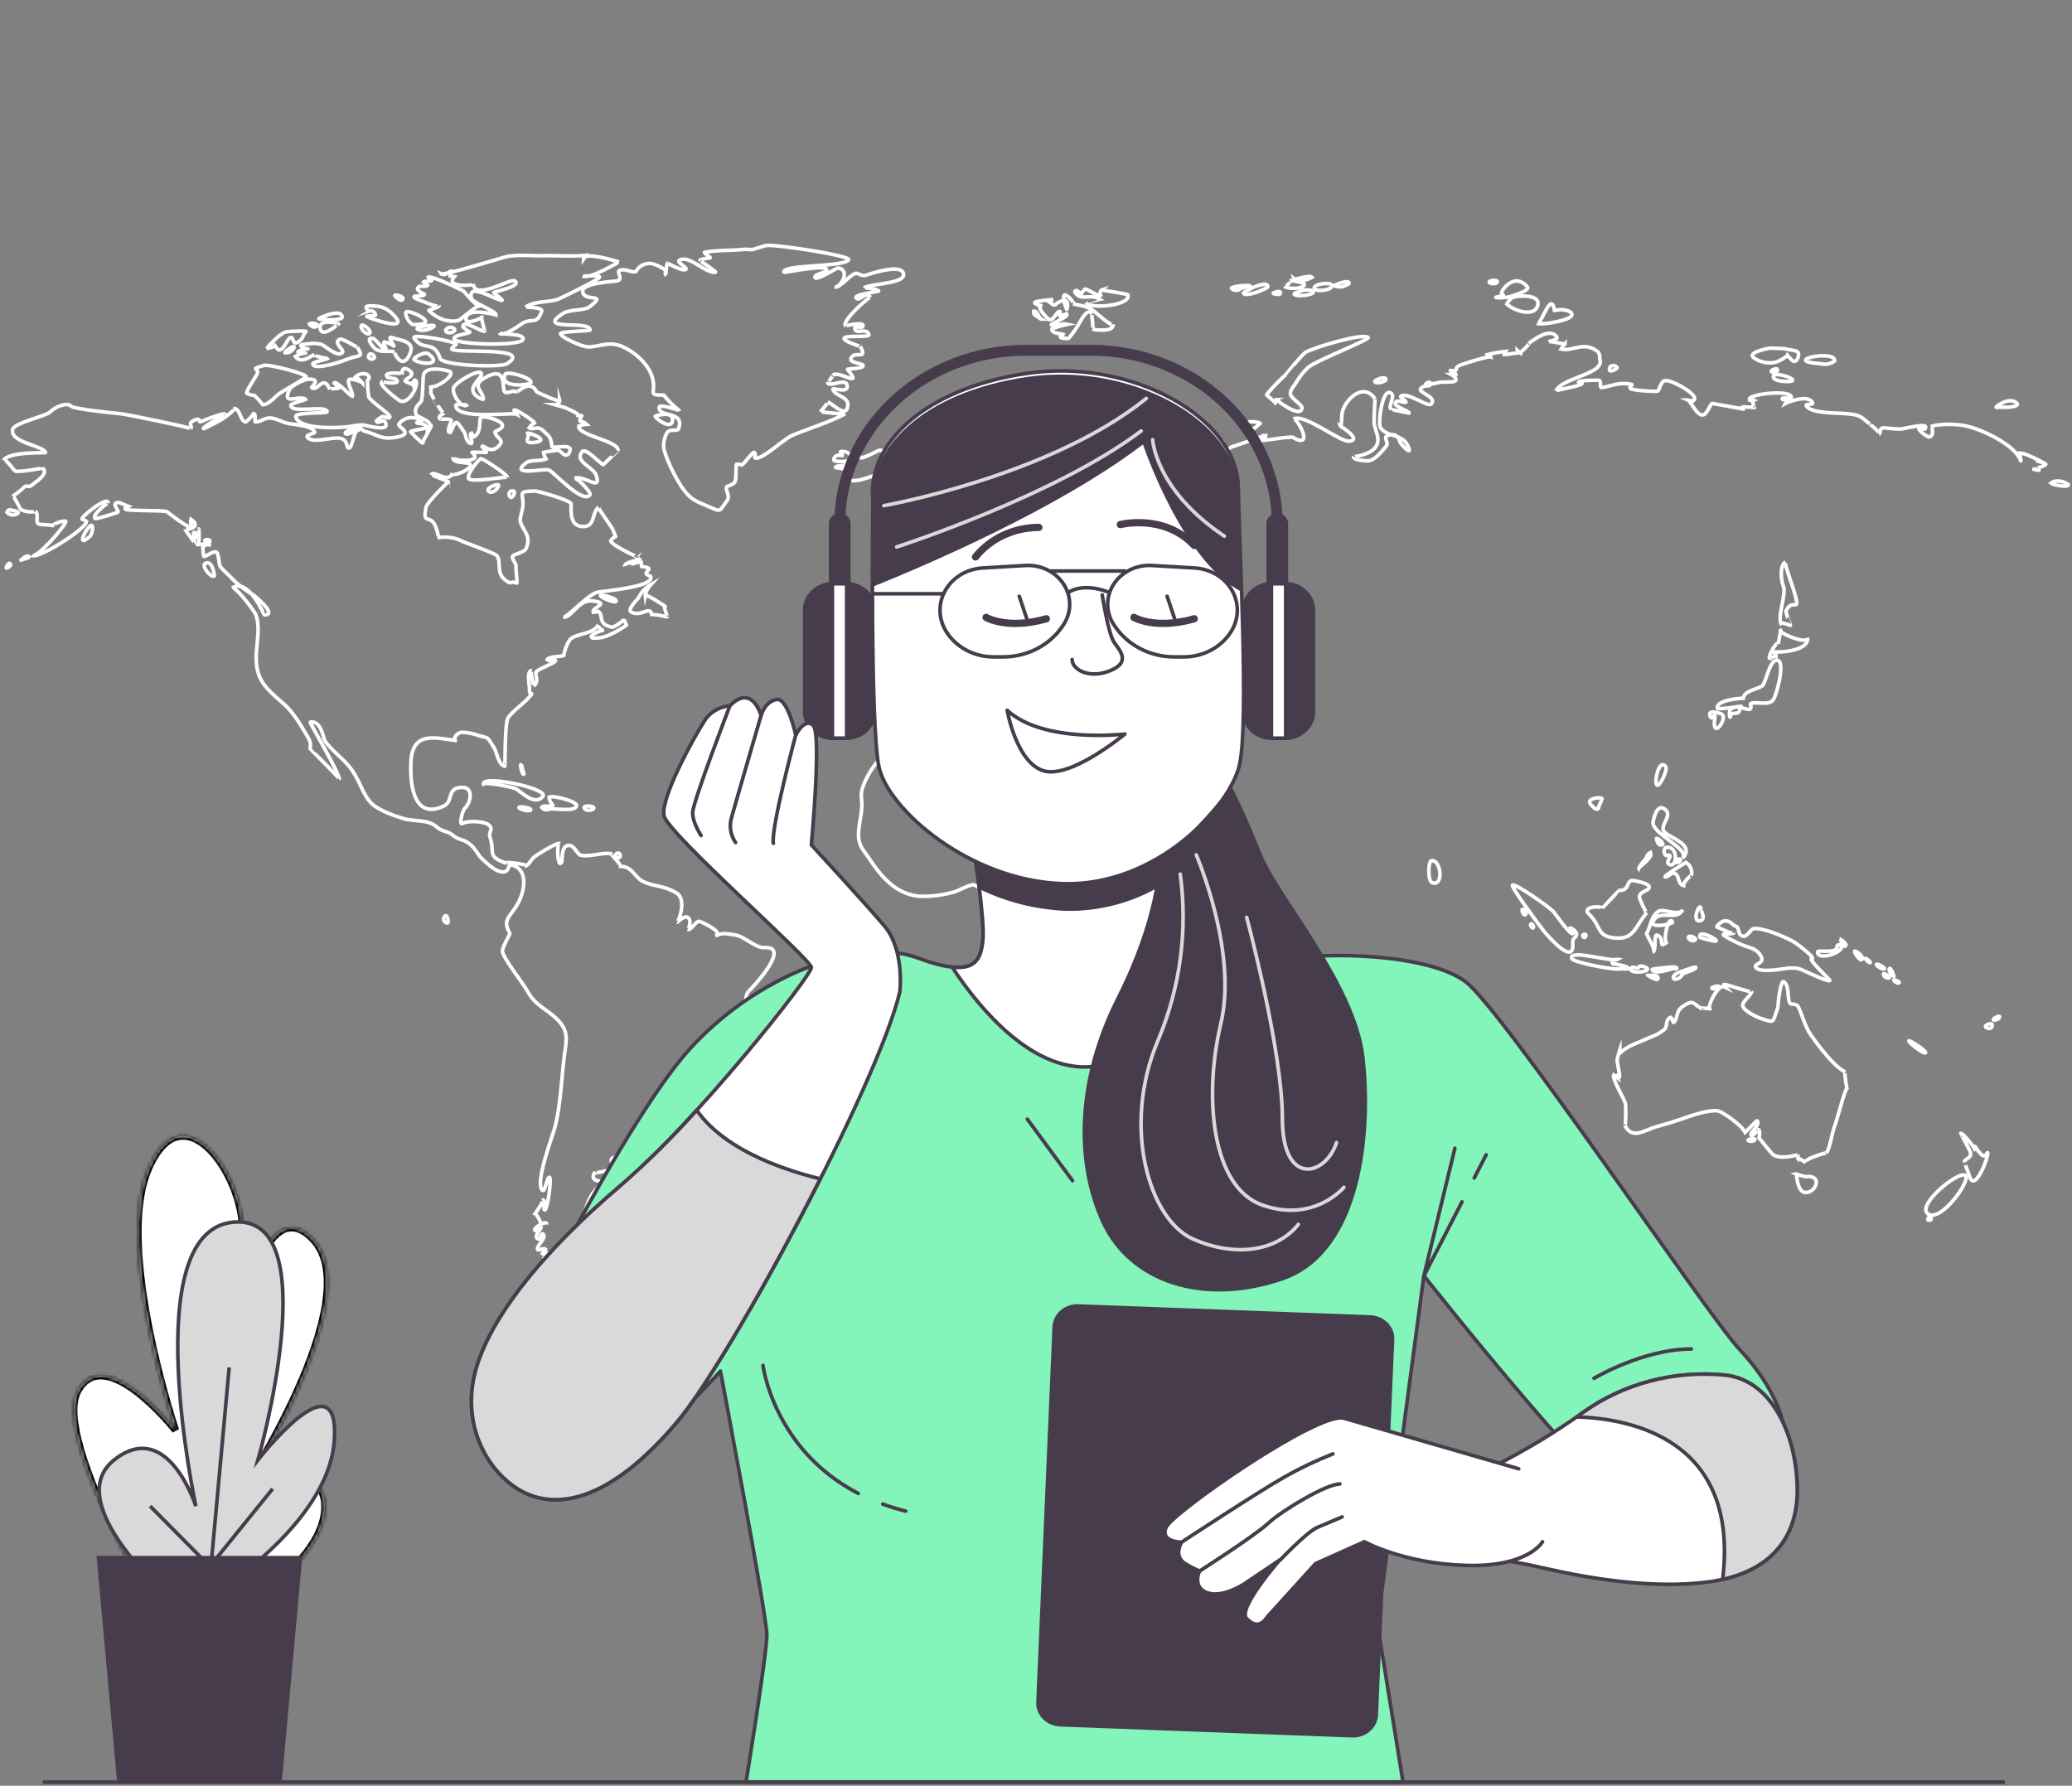 <svg width="572" height="493" viewBox="0 0 572 493" fill="none" xmlns="http://www.w3.org/2000/svg">
<rect x="0" y="0" width="572" height="493" fill="#808080" stroke="none"/>
<path d="M283.253 181.32C283.861 181.239 283.923 178.338 283.575 178.303C282.335 178.199 281.864 181.516 283.253 181.32Z" stroke="white" stroke-miterlimit="10"/>
<path d="M151.576 223.377C152.593 223.03 159.153 224.313 159.153 222.371C159.153 221.123 152.407 219.482 151.576 220.06C151.642 220.891 152.014 221.675 152.63 222.279C152.63 222.891 149.791 222.209 149.542 222.857C149.74 223.175 150.064 223.409 150.445 223.506C150.826 223.603 151.232 223.557 151.576 223.377Z" stroke="white" stroke-miterlimit="10"/>
<path d="M211.09 261.607C208.337 261.745 205.683 258.452 202.67 258.059C199.991 257.712 199.83 257.446 197.474 258.348C200.103 257.342 193.232 254.384 193.195 254.372C192.042 254.083 190.864 256.995 189.822 256.579C190.033 256.66 191.062 254.268 190.008 253.366C188.954 252.465 187.081 254.638 186.982 254.58C187.156 254.672 189.921 248.131 186.548 246.421C183.299 244.433 180.633 244.803 177.681 243.427C174.928 242.133 174.68 238.955 170.811 239.186C172.386 239.093 167.76 235.337 169.037 235.811C166.979 235.048 162.998 236.666 160.357 236.112C159.302 235.904 158.62 233.384 157.095 233.384C154.764 233.384 155.396 237.279 155.024 238.007C153.945 240.214 153.511 232.228 154.602 232.876C153.821 232.413 148.402 235.927 147.794 236.343C146.554 237.198 146.083 238.862 144.818 239.209C146.951 238.619 137.997 237.695 139.857 238.354C134.19 236.343 136.782 235.661 135.244 231.003C134.798 229.686 136.273 229.062 135.07 227.86C133.867 226.658 129.093 226.473 127.63 227.351C126.588 227.883 127.766 223.699 128.225 223.26C130.073 221.515 130.705 217.481 127.803 217.389C123.053 217.273 125.397 221.191 122.446 222.555C113.566 226.669 113.17 215.031 113.455 210.142C113.346 210.07 113.23 210.008 113.108 209.958C113.23 210.008 113.346 210.07 113.455 210.142C113.939 201.532 120.598 203.867 126.154 204.468C124.69 204.306 125.931 202.249 127.617 202.156C129.19 202.211 130.74 202.528 132.193 203.093C134.996 203.867 134.289 203.093 136.372 206.386C137.191 207.704 137.513 211.009 139.349 211.552C139.51 211.552 139.25 199.51 140.304 198.065C141.631 196.239 144.805 193.974 145.81 192.772C148.104 190.033 145.897 193.119 146.182 189.94C146.182 189.605 145.264 185.075 146.827 185.075C146.219 185.075 147.36 189.328 147.298 189.363C148.861 188.357 147.844 186.878 147.918 185.734C147.918 184.821 152.978 183.26 153.387 182.428C153.561 182.081 150.969 182.428 150.969 182.359C150.969 181.134 155.036 181.342 155.632 180.96C155.868 179.393 156.456 177.889 157.355 176.546C159.191 174.777 163.767 175.17 165.181 172.466C165.007 172.801 165.788 174.142 166.768 173.876C163.159 174.858 161.435 176.65 165.764 176.049C167.971 175.737 171.319 173.737 172.969 172.581C173.068 172.512 172.212 171.518 172.336 170.825C172.262 171.264 169.608 173.217 168.988 173.136C164.771 172.42 166.78 169.785 165.143 168.768C164.707 168.962 164.224 169.045 163.742 169.01C163.296 167.6 168.839 166.537 163.506 165.89C159.786 165.439 157.988 170.432 155.458 170.432C156.698 170.432 162.291 164.098 164.933 163.497C165.987 163.174 180.868 162.168 179.628 159.106C179.287 158.922 178.935 158.756 178.574 158.609C177.545 157.719 181.265 156.84 177.136 156.39C177.036 155.969 176.999 155.537 177.024 155.107C176.627 154.853 172.46 156.459 172.46 156.448C172.138 155.038 176.317 154.876 176.788 154.136C176.788 154.194 167.847 150.149 168.653 149.155C170.302 147.167 170.29 149.386 169.223 146.3C168.926 145.457 164.945 140.256 165.23 140.013C163.296 141.643 164.387 145.353 161.014 145.364C157.293 145.364 157.653 141.388 157.653 139.112C157.653 138.106 148.414 135.541 147.732 135.564C142.511 135.691 144.657 136.003 144.334 139.863C144.272 140.522 143.503 143.261 143.578 143.654C144.198 146.647 146.852 147.606 145.227 151.443C144.731 152.599 141.767 152.934 141.507 153.616C141.221 154.529 142.66 155.454 142.437 156.54C142.35 156.979 142.92 161.105 142.623 160.978C140.651 160.111 141.519 161.822 139.312 159.984C136.831 157.915 138.555 154.922 137.104 153.35C136.534 152.715 129.329 150.172 127.729 149.49C125.622 148.379 123.155 148.017 120.784 148.473C121.417 148.381 120.189 145.006 119.916 144.625C118.353 142.151 116.667 144.902 117.609 140.002C117.845 138.777 123.723 132.894 123.81 133.067C123.81 132.825 118.998 131.149 119.035 131.068C119.705 129.577 123.785 133.726 124.901 130.594C124.393 132.039 131.362 129.184 129.626 128.017C128.894 127.531 124.802 128.017 125.05 126.225C124.889 127.381 133.818 127.843 130.271 124.896C130.147 124.792 133.52 124.896 134.202 124.896C134.673 124.896 132.962 123.371 133.074 123.221C133.582 122.747 135.368 125.532 137.712 123.105C139.522 121.221 136.769 121.025 136.658 119.199C136.658 118.991 139.448 118.286 138.518 116.98C137.811 115.986 134.103 114.795 132.875 115.165C132.02 115.419 133.185 119.303 130.866 120.562C130.558 120.279 130.321 119.936 130.172 119.557C129.192 119.615 131.052 122.932 129.8 122.388C128.547 121.845 128.436 119.488 128.237 119.326C127.741 118.921 127.084 117.43 126.253 116.737C125.422 116.043 124.628 119.314 124.306 119.372C123.066 119.58 124.467 116.54 124.554 116.402C125.124 115.408 121.541 115.731 121.603 115.789C120.462 114.865 122.384 114.356 122.582 114.067C122.334 114.437 119.829 110.265 119.829 110.288C118.18 106.821 119.296 110.288 118.874 106.347C119.073 108.185 126.538 103.284 123.946 102.487C121.355 101.689 117.547 101.424 116.964 103.377C116.642 104.532 116.828 108.924 116.344 110.692C116.183 111.259 114.149 112.172 114.856 114.425C115.141 115.304 120.573 116.448 118.019 118.378C118.038 118.134 118.159 117.906 118.356 117.744C118.553 117.582 118.81 117.498 119.073 117.511C119.147 117.661 116.295 122.527 116.592 122.319C115.434 121.341 114.341 120.299 113.318 119.199C113.17 118.944 116.952 118.401 117.15 118.228C118.614 116.899 115.005 116.922 115.005 116.725C115.005 116.344 116.94 116.575 116.245 116.078C115.781 115.754 115.252 115.521 114.688 115.393C114.125 115.266 113.539 115.246 112.968 115.336C112.396 115.426 111.849 115.623 111.362 115.915C110.874 116.208 110.456 116.589 110.131 117.037C109.462 117.87 115.451 119.996 108.246 120.863C104.96 121.256 103.621 119.707 100.806 119.095C99.975 118.91 100.012 118.101 98.511 117.939C97.99 117.939 94.419 119.349 95.51 119.811C96.304 120.135 99.231 118.262 99.714 118.736C97.78 116.76 97.42 124.307 96.168 123.694C95.609 123.417 95.957 121.603 94.258 121.082C91.926 120.354 86.643 122.596 84.907 120.817C84.064 119.961 87.127 119.753 86.891 119.245C86.036 117.396 81.174 117.269 79.451 116.876C77.727 116.483 76.412 115.57 74.837 115.408C72.94 115.223 72.221 116.483 70.46 116.483C70.199 116.483 70.819 114.287 70.001 114.171C69.436 115.049 68.715 115.831 67.868 116.483C66.181 116.367 66.404 112.507 64.395 112.796C65.76 112.599 61.531 115.593 61.816 115.443C60.02 116.507 58.161 117.475 56.248 118.343C55.194 118.286 62.188 114.287 62.176 114.437C62.25 113.651 56.124 116.067 55.442 116.413C54.76 116.76 55.442 115.408 54.202 115.801C51.275 116.783 53.358 117.627 52.651 118.343C52.937 118.066 34.558 114.31 33.343 114.217C31.544 114.079 20.371 112.9 19.701 112.183C18.461 110.935 15.274 112.264 13.81 113.755C12.632 114.911 3.889 116.748 3.505 118.517C2.612 122.227 11.901 122.92 12.608 124.943C12.608 125.104 2.153 124.573 1 127.138C1.397 126.26 3.927 129.947 4.187 130.039C5.427 130.455 11.777 129.184 11.802 129.219C13.587 130.871 9.706 133.114 8.751 133.946C7.597 134.94 7.511 133.333 6.122 135.02C5.304 135.739 4.429 136.4 3.505 136.997C3.803 136.742 5.613 140.522 5.675 140.568C6.779 141.469 10.165 141.458 9.768 141.088C10.834 142.082 9.668 144.162 10.661 144.648C11.33 144.983 13.649 144.717 14.927 145.202C13.786 144.775 18.436 143.319 18.163 144.047C17.531 145.826 9.904 154.448 8.788 153.292C10.127 154.668 23.88 146.011 23.88 143.966C23.515 143.678 23.094 143.458 22.64 143.319C22.33 142.59 30.081 136.581 29.808 138.915C29.808 138.673 25.183 142.209 26.249 143.122C26.572 143.388 31.693 141.735 32.45 141.458C33.206 141.18 30.59 139.019 32.45 138.707C33.082 138.603 35.525 139.944 35.624 139.863C35.508 139.83 35.385 139.821 35.264 139.836C35.143 139.851 35.028 139.89 34.924 139.95C34.821 140.01 34.733 140.091 34.665 140.185C34.598 140.28 34.553 140.387 34.533 140.499C34.769 141.192 45.471 140.753 46.141 141.308C45.818 141.042 53.011 146.832 52.937 145.214C52.631 144.641 52.552 143.986 52.713 143.365C56.136 145.676 51.114 146.323 51.126 146.185C51.126 146.347 53.73 149.767 53.606 149.802C54.09 149.559 52.937 146.705 53.718 146.971C53.894 147.333 53.966 147.731 53.929 148.126C54.797 149.167 54.946 145.815 54.834 146.046C55.02 145.595 55.107 150.461 54.561 150.392C53.767 150.288 59.112 149.964 57.538 150.681C58.033 150.449 55.59 149.097 56.942 148.993C59.026 148.831 57.389 150.634 56 150.75C55.99 151.699 56.073 152.646 56.248 153.581C56.669 153.87 58.579 152.195 59.547 152.356C60.514 152.518 60.34 155.823 60.873 156.517C61.258 157.014 63.937 159.522 64.284 159.984C65.96 161.612 67.852 163.033 69.914 164.214C69.728 164.075 76.958 169.761 72.977 169.761C72.828 169.761 68.661 159.302 64.036 162.342C65.003 161.706 70.236 168.721 70.596 169.623C72.531 174.8 69.356 180.822 71.514 186.473C72.99 190.345 76.883 192.795 79.513 195.453C81.124 197.276 82.525 199.251 83.692 201.347C85.54 204.26 85.949 204.999 85.577 206.664C85.577 206.745 93.91 214.869 93.588 215.089C94.382 214.557 85.329 199.325 85.589 199.29C88.863 198.978 89.148 203.751 89.756 204.63C91.43 207.045 94.481 209.253 96.316 211.495C99.454 215.251 99.876 219.192 102.678 221.896C104.538 223.688 108.879 225.248 111.359 225.976C114.633 226.947 118.093 226.034 120.734 228.438C121.975 229.512 123.847 229.593 124.69 230.344C127.009 232.332 127.964 231.338 130.135 233.419C131.598 234.817 132.02 236.1 132.863 236.886C134.252 238.157 136.583 240.573 138.679 240.711C140.775 240.85 140.105 238.562 141.159 238.793C145.822 239.821 144.979 245.646 143.094 249.194C141.06 253.066 138.456 253.736 140.75 257.643C140.911 257.92 138.481 261.595 138.716 262.739C139.163 264.912 144.371 271.35 145.587 273.603C147.918 277.879 150.894 278.319 154.193 281.809C157.207 284.999 156.252 287.587 155.731 291.933C154.974 298.301 154.776 304.565 153.325 310.737C152.742 313.198 147.732 326.015 149.605 328.477C150.46 329.633 150.845 325.252 151.638 325.01C152.432 324.767 151.13 334.568 150.299 334.024C149.865 333.735 150.783 330.846 149.642 331.32C150.684 330.892 147.509 335.4 147.496 335.446C147.62 334.175 149.121 336.995 149.183 337.445C149.282 338.231 151.018 336.925 150.932 338.069C151.056 336.359 145.723 340.034 148.241 339.676C148.657 339.449 149.041 339.173 149.381 338.855C149.753 338.786 146.752 341.779 148.761 342.08C149.158 342.138 149.369 340.161 149.927 340.681C151.105 341.779 147.682 344.149 148.489 345.05C148.65 345.235 150.324 344.345 150.646 344.969C150.746 345.166 149.518 346.055 149.716 346.125C150.386 346.356 151.911 345.512 152.197 346.414C152.482 347.315 149.22 346.483 150.336 347.962C150.758 348.517 153.412 346.171 153.908 347.708C153.771 347.269 150.932 349.095 150.832 349.211C151.982 348.897 153.149 348.647 154.33 348.459C154.578 348.968 150.448 350.459 150.336 350.02C150.46 350.517 152.817 351.892 153.213 351.545C153.858 350.933 152.358 351.233 152.891 350.586C153.263 350.124 156.438 348.483 156.611 348.043C156.331 348.201 156.102 348.425 155.947 348.694C155.792 348.962 155.717 349.264 155.731 349.569C156.205 349.649 156.689 349.673 157.169 349.638C156.773 349.222 156.215 351.58 156.363 351.511C156.164 351.341 156.003 351.137 155.89 350.908C155.777 350.68 155.714 350.433 155.706 350.181C154.999 349.892 155.359 351.568 155.26 351.499C155.188 351.28 155.027 351.095 154.813 350.983C154.598 350.871 154.345 350.84 154.106 350.898C154.689 350.135 153.387 353.209 153.387 352.158C153.387 351.568 155.396 353.88 155.346 353.833C155.619 353.456 155.808 353.031 155.904 352.585C156.974 353.358 158.087 354.076 159.24 354.735C159.861 354.908 158.794 353.383 159.154 353.429C160.791 353.299 162.406 352.988 163.965 352.504C161.733 351.742 159.005 348.043 158.583 347.882C158.248 347.801 156.983 348.055 157.169 347.257C157.355 346.46 158.546 347.535 158.856 347.257C159.166 346.98 157.455 344.518 157.814 343.79C158.372 342.635 159.352 342.311 159.985 341.236C160.828 339.803 162.911 338.705 163.035 337.11C163.147 335.85 161.088 335.827 161.187 335.469C161.572 334.082 162.527 330.684 164.065 328.881C164.647 328.188 166.632 326.374 166.619 326.362C166.136 325.981 162.341 326.293 164.337 323.484C163.705 324.363 168.864 322.721 168.603 322.86C169.31 322.479 168.504 320.26 168.864 319.901C170.625 318.156 177.111 320.687 177.842 316.03C178.004 315.001 174.965 311.407 174.903 311.476C175.933 310.471 180.732 312.632 183.373 310.02C184.031 309.373 187.317 303.952 187.305 304.114C186.985 304.907 186.569 305.663 186.064 306.368C186.064 305.293 189.921 302.323 190.417 301.075C191.137 299.295 190.268 296.972 191.261 295.296C193.257 292.037 197.734 292.661 200.214 291.205C203.401 289.321 204.319 286.582 205.299 283.115C205.906 280.965 205.299 275.487 206.539 273.765C206.365 274.112 218.965 261.191 211.09 261.607Z" stroke="white" stroke-miterlimit="10"/>
<path d="M149.865 219.863C151.688 217.552 131.077 213.414 133.657 216.916C132.417 215.24 141.879 217.483 142.338 217.714C143.876 218.534 147.621 222.672 149.865 219.863Z" stroke="white" stroke-miterlimit="10"/>
<path d="M143.293 223.017C143.578 223.514 146.244 224.173 146.517 223.595C146.79 223.017 142.945 222.393 143.293 223.017Z" stroke="white" stroke-miterlimit="10"/>
<path d="M161.337 223.156C161.957 224.162 163.817 223.561 163.929 223.156C164.214 222.44 160.704 222.162 161.337 223.156Z" stroke="white" stroke-miterlimit="10"/>
<path d="M171.369 346.888C172.213 347.315 173.961 345.166 173.192 345.027C172.423 344.888 170.563 346.483 171.369 346.888Z" stroke="white" stroke-miterlimit="10"/>
<path d="M173.427 347.039C173.985 347.316 176.292 346.334 176.019 345.813C175.511 344.739 172.907 346.75 173.427 347.039Z" stroke="white" stroke-miterlimit="10"/>
<path d="M122.656 253.067C121.95 254.141 123.351 255.193 123.636 254.719C123.921 254.245 123.363 251.992 122.656 253.067Z" stroke="white" stroke-miterlimit="10"/>
<path d="M185.668 115.998C185.817 113.409 181.563 114.669 180.931 114.842C180.298 115.015 185.469 119.165 185.668 115.998Z" stroke="white" stroke-miterlimit="10"/>
<path d="M233.338 114.229C232.83 114.518 226.567 113.605 226.53 113.709C226.691 113.316 228.799 111.063 228.527 110.97C229.903 111.456 233.859 115.836 234.045 111.779C234.194 109.41 230.474 109.41 229.928 107.445C229.767 106.902 234.764 108.948 233.76 106.058C233.202 104.417 228.291 107.214 228.489 105.457C228.415 106.07 230.188 103.308 229.878 103.62C231.441 102.013 238.559 107.549 233.958 101.99C233.772 101.771 238.088 101.84 238.299 101.019C238.51 100.199 234.008 100.314 235.025 98.708C236.265 96.743 239.527 99.598 237.505 95.576C237.58 95.715 232.309 94.039 233.115 93.264C233.921 92.49 240.109 93.264 239.874 92.375C239.279 90.271 236.215 92.49 235.967 90.687C235.831 89.751 237.828 90.687 238.125 90.202C239.241 88.561 233.289 89.89 233.5 90.04C231.887 88.884 240.097 81.754 240.333 82.054C238.832 80.182 237.456 83.302 236.389 82.32C235.323 81.337 242.329 80.517 242.515 80.401C243.111 80.055 238.795 79.246 238.584 79.511C239.341 78.356 249.448 78.46 249.448 75.859C249.448 72.392 239.861 75.721 238.795 76.044C237.952 76.287 236.736 75.27 236.153 75.478C234.231 76.16 232.433 79.072 230.399 79.35C232.421 79.072 234.715 74.519 231.416 73.975C230.895 73.895 225.315 77.732 224.967 76.576C224.695 75.663 228.328 75.235 228.241 74.472C228.068 72.854 216.386 75.385 216.361 75.143C216.187 72.935 232.631 73.825 234.281 71.745C235.199 70.589 213.372 67.307 211.4 67.781C210.904 67.896 207.94 68.879 207.606 68.936C206.923 68.858 206.235 68.823 205.547 68.832C201.827 69.225 198.218 68.994 194.51 69.653C194.051 69.734 196.122 71.028 196.097 71.144C196.072 71.26 192.848 71.456 193.295 71.999C193.195 71.884 197.858 75.085 197.536 75.154C194.919 75.674 190.095 70.104 187.491 71.907C186.846 72.346 189.413 73.814 189.413 74.149C189.413 75.49 184.155 72.623 184.304 72.623C183.919 72.623 184.068 75.547 183.324 75.986C185.593 74.669 180.521 72.808 179.728 72.739C178.869 72.673 178.009 72.852 177.263 73.252C176.516 73.653 175.918 74.256 175.548 74.981C174.37 75.362 172.634 74.033 171.109 74.611C170.017 75.027 172.076 76.738 170.563 77.512C170.154 77.72 159.551 77.963 160.964 80.979C162.031 83.291 167.76 80.875 162.676 84.747C161.287 85.799 157.269 85.371 155.52 86.48C147.397 91.647 163.035 88.237 162.874 91.103C162.874 91.427 154.578 91.439 154.739 92.155C154.95 93.207 160.543 95.622 162.031 95.749C165.044 96.015 167.934 93.912 171.952 95.749C175.474 97.333 179.033 100.58 180.087 104.244C181.327 108.532 178.401 109.075 183.225 109.075C184.429 110.588 185.81 111.972 187.342 113.201C187.168 113.328 181.96 111.282 181.96 112.519C181.96 115.408 189.227 113.293 187.292 118.448C186.995 119.211 184.7 118.124 184.018 119.684C183.486 120.716 183.206 121.845 183.2 122.99C183.088 125.07 186.437 132.235 188.905 135.425C190.889 137.956 192.067 138.349 194.87 139.528C199.26 141.366 198.243 141.597 200.723 138.176C201.678 136.835 200.202 135.541 200.587 134.501C200.785 133.958 202.682 133.969 202.968 132.802C203.327 131.299 203.104 128.815 203.315 128.179C203.845 128.123 204.382 128.19 204.877 128.375C205.088 128.26 207.816 124.839 208.139 124.839C208.343 125.008 208.476 125.239 208.515 125.491C208.553 125.742 208.495 125.999 208.35 126.214C208.883 127.774 215.146 122.574 215.27 122.481C217.663 120.863 217.316 120.759 219.449 119.881C224.174 117.997 229.494 116.344 233.338 114.229Z" stroke="white" stroke-miterlimit="10"/>
<path d="M73.448 96.349C74.813 95.656 74.813 96.349 75.842 95.344C76.132 95.832 76.51 96.269 76.958 96.638C78.583 96.638 79.24 93.379 80.257 93.171C81.274 92.963 80.567 96.061 82.911 93.945C83.803 93.148 83.605 92.408 84.473 91.519C84.709 91.276 79.513 91.438 78.818 91.657C76.846 92.304 73.374 96.396 73.448 96.349Z" stroke="white" stroke-miterlimit="10"/>
<path d="M83.841 95.055C81.497 95.229 85.081 96.65 85.006 96.303C84.045 96.311 83.105 96.567 82.29 97.043C81.869 97.598 84.634 97.39 84.337 97.494C83.32 97.541 82.341 97.866 81.522 98.43C83.022 100.476 85.577 98.534 86.767 97.841C86.147 98.199 90.413 99.181 90.698 98.777C90.289 99.343 86.284 99.863 86.346 100.464C86.569 102.406 94.344 99.828 95.498 99.308C99.355 97.737 100.458 99.008 98.672 95.841C98.834 96.095 94.506 93.31 93.824 93.645C91.815 94.616 95.064 96.558 94.58 97.24C93.427 99.008 89.533 95.252 88.615 95.032C86.246 94.57 85.8 94.916 83.841 95.055Z" stroke="white" stroke-miterlimit="10"/>
<path d="M110.094 110.472C112.934 112.459 116.294 105.028 114.459 104.936C114.217 105.119 114.051 105.375 113.99 105.66C113.929 105.944 113.977 106.24 114.124 106.496C114.323 106.103 111.793 105.34 111.842 105.34C111.297 104.543 115.451 103.815 112.76 102.116C110.763 100.844 110.999 103.202 111.036 103.19C111.384 103.029 105.059 102.509 107.068 104.196C107.746 104.371 108.439 104.495 109.139 104.566C111.52 106.496 104.997 105.456 105.667 105.34C103.769 105.71 109.511 110.067 110.094 110.472Z" stroke="white" stroke-miterlimit="10"/>
<path d="M70.298 109.191C71.096 109.995 71.845 110.84 72.543 111.722C74.254 111.722 76.052 109.41 76.896 108.809C79.103 107.272 82.241 105.77 84.473 104.048C85.304 103.412 74.291 100.465 72.853 100.881C68.24 102.233 72.258 101.308 70.757 103.678C70.286 104.406 67.806 108.22 68.116 108.578C68.792 108.915 69.534 109.123 70.298 109.191V109.191Z" stroke="white" stroke-miterlimit="10"/>
<path d="M78.719 97.425C79.959 97.563 81.199 96.419 81.199 95.772C81.199 95.125 78.086 97.355 78.719 97.425Z" stroke="white" stroke-miterlimit="10"/>
<path d="M153.189 111.722C153.369 111.722 153.547 111.688 153.713 111.623C153.879 111.557 154.029 111.461 154.154 111.34C154.279 111.219 154.376 111.076 154.441 110.919C154.505 110.762 154.535 110.595 154.528 110.427C154.826 111.375 149.233 108.648 148.724 108.486C147.484 108.093 148.265 107.03 146.244 106.602C144.867 106.313 142.759 108.22 142.821 108.232C140.961 107.619 141.742 108.359 139.634 108.359C138.084 108.359 140.701 100.442 133.967 104.233C129.899 106.544 133.272 107.7 133.458 110.15C133.458 110.555 130.42 109.306 130.544 107.469C130.656 105.805 132.888 104.314 132.888 103.262C132.888 101.32 125.559 105.573 125.199 107.122C124.715 109.156 127.865 113.224 129.155 111.629C128.82 112.034 125.72 111.248 125.807 112.011C126.253 116.183 142.387 113.583 142.734 114.426C142.52 114.296 142.337 114.127 142.196 113.928C142.055 113.729 141.96 113.505 141.916 113.27C142.139 112.577 147.596 116.426 147.633 116.738C147.006 117.07 146.474 117.537 146.083 118.101C147.124 118.91 148.278 117.281 150.014 118.957C151.973 120.852 151.936 120.459 152.407 123.337C152.507 123.938 158.335 122.181 157.281 124.689C156.227 127.197 154.677 124.042 153.908 124.273C153.139 124.504 151.142 124.573 150.076 124.874C150.156 125.517 150.376 126.138 150.721 126.7C149.071 127.451 146.393 126.781 145.128 127.856C140.477 131.566 150.088 129.312 151.415 129.705C152.742 130.098 160.778 139.251 162.862 136.639C163.383 135.969 159.327 131.878 158.571 132.016C161.646 131.184 166.16 135.923 164.548 131.126C163.829 128.988 158.348 127.336 160.753 124.666C161.746 123.51 165.888 128.283 166.582 128.26C166.582 128.26 170.65 124.285 170.65 124.308C170.65 121.649 159.414 120.216 159.774 117.639C160.457 117.348 161.194 117.18 161.944 117.142C161.449 116.669 160.814 116.344 160.121 116.206C159.935 114.623 161.919 114.704 159.067 114.704C161.138 114.704 156.202 112.612 156.016 112.542C155.433 112.369 153.189 111.722 153.189 111.722Z" stroke="white" stroke-miterlimit="10"/>
<path d="M56.694 155.523C55.392 156.228 58.319 159.568 59.1 159.071C59.336 158.91 58.604 154.483 56.694 155.523Z" stroke="white" stroke-miterlimit="10"/>
<path d="M103.286 98.859C103.77 98.281 102.232 97.067 101.81 98.073C101.389 99.078 102.741 99.448 103.286 98.859Z" stroke="white" stroke-miterlimit="10"/>
<path d="M141.184 137.31C141.681 137.229 142.66 135.438 141.395 135.507C140.13 135.576 140.428 137.414 141.184 137.31Z" stroke="white" stroke-miterlimit="10"/>
<path d="M148.203 122.03C152.035 121.371 144.483 118.794 145.723 119.788C146.554 120.423 143.59 122.816 148.203 122.03Z" stroke="white" stroke-miterlimit="10"/>
<path d="M134.983 135.725C136.112 136.442 137.786 134.512 137.65 133.934C137.513 133.356 133.657 134.835 134.983 135.725Z" stroke="white" stroke-miterlimit="10"/>
<path d="M121.528 99.009C122.173 100.858 138.208 101.621 140.068 100.361C147.509 95.357 124.355 97.865 124.665 96.235C125.022 95.8 125.439 95.411 125.906 95.079C126.476 94.374 113.318 91.901 114.323 93.358C117.088 97.287 119.68 93.577 121.528 99.009Z" stroke="white" stroke-miterlimit="10"/>
<path d="M105.394 115.074C105.766 114.623 107.564 115.999 107.639 115.005C107.639 114.3 102.294 110.752 101.823 109.619C101.56 108.091 101.439 106.544 101.463 104.996C102.095 104.465 102.033 103.841 101.252 103.32C100.718 103.147 100.142 103.122 99.593 103.249C99.045 103.376 98.548 103.65 98.164 104.037C98.901 104.522 99.561 105.102 100.124 105.759C100.124 105.424 96.614 104.245 96.267 104.892C95.771 105.817 97.867 109.168 97.197 109.515C97.073 109.515 92.46 104.684 92.236 105.782C92.726 106.171 93.145 106.632 93.477 107.146C93.477 107.319 90.922 107.215 91.058 107.55C89.21 102.997 87.685 108.452 86.011 106.984C85.837 106.822 88.888 104.673 85.292 104.673C83.903 104.673 80.331 106.533 79.872 107.62C77.789 112.243 82.464 108.845 84.424 110.255C84.523 110.324 80.281 111.353 80.281 111.896C80.281 114.323 90.314 111.653 90.314 113.699C90.314 114.196 81.274 113.699 81.633 115.063C82.563 118.83 94.034 118.079 96.366 117.779C97.585 117.498 98.832 117.339 100.086 117.305C100.868 117.305 107.292 119.362 106.523 116.923C105.903 115.016 104.427 117.501 103.918 116.207C104.338 115.754 104.837 115.371 105.394 115.074V115.074Z" stroke="white" stroke-miterlimit="10"/>
<path d="M165.751 164.422C165.887 164.988 169.967 166.734 170.104 165.925C170.24 165.116 165.627 163.925 165.751 164.422Z" stroke="white" stroke-miterlimit="10"/>
<path d="M125.062 90.538C123.822 89.891 122.21 91.255 123.524 91.763C124.69 92.191 126.377 91.185 125.062 90.538Z" stroke="white" stroke-miterlimit="10"/>
<path d="M114.162 89.614C122.421 89.614 112.674 85.326 112.128 86.146C111.582 86.967 113.195 89.614 114.162 89.614Z" stroke="white" stroke-miterlimit="10"/>
<path d="M115.005 82.506C115.079 82.506 121.516 85.314 121.206 84.367C121.379 84.852 118.242 85.522 118.403 85.73C120.461 87.845 123.698 89.198 126.613 88.458C126.811 88.458 132.677 83.534 132.503 84.367C132.268 85.522 128.175 80.507 127.952 80.345C127.729 80.183 119.035 75.93 118.192 76.531C118.256 76.752 118.39 76.95 118.575 77.1C118.761 77.25 118.99 77.346 119.234 77.374C119.234 77.825 117.101 77.467 116.902 77.837C117.299 78.129 117.684 78.43 118.056 78.738C117.634 79.501 115.179 78.368 115.265 79.894C115.786 80.477 116.443 80.94 117.188 81.246C117.237 82.055 112.537 81.246 115.005 82.506Z" stroke="white" stroke-miterlimit="10"/>
<path d="M139.435 103.376C137.662 107.282 146.591 106.381 146.591 105.526C146.591 104.22 139.944 102.267 139.435 103.376Z" stroke="white" stroke-miterlimit="10"/>
<path d="M119.854 89.971C119.705 89.531 114.385 90.19 115.216 90.826C116.617 91.901 119.99 90.398 119.854 89.971Z" stroke="white" stroke-miterlimit="10"/>
<path d="M87.487 89.89C87.846 89.035 85.168 89.174 85.391 89.463C85.875 90.11 87.139 90.757 87.487 89.89Z" stroke="white" stroke-miterlimit="10"/>
<path d="M118.304 97.713C117.175 96.847 113.839 98.927 114.298 99.285C116.121 100.73 122.433 100.88 118.304 97.713Z" stroke="white" stroke-miterlimit="10"/>
<path d="M102.095 91.969C102.653 91.253 99.838 88.965 99.701 90.039C99.565 91.114 101.5 92.732 102.095 91.969Z" stroke="white" stroke-miterlimit="10"/>
<path d="M108.272 93.231C106.598 92.572 108.979 95.543 108.718 95.543C107.942 94.964 107.027 94.567 106.052 94.387C105.457 94.838 106.92 96.201 106.436 96.421C105.68 96.756 103.832 93.451 102.79 93.393C100.558 93.277 103.584 96.352 103.683 96.409C105.556 97.461 107.032 96.652 108.904 97.126C108.644 97.056 110.975 102.662 113.17 97.704C114.77 94.04 110.182 93.948 108.272 93.231Z" stroke="white" stroke-miterlimit="10"/>
<path d="M93.315 89.531C94.555 89.346 88.355 87.971 88.355 90.178C88.33 93.923 93.328 89.531 93.315 89.531Z" stroke="white" stroke-miterlimit="10"/>
<path d="M89.88 88.168C90.451 88.41 94.444 88.364 94.444 87.601C94.444 84.816 87.821 87.902 87.983 88.029C88.605 88.156 89.244 88.203 89.88 88.168V88.168Z" stroke="white" stroke-miterlimit="10"/>
<path d="M111.21 82.574C111.706 81.719 108.259 81.037 109.114 81.788C109.598 82.216 110.726 83.441 111.21 82.574Z" stroke="white" stroke-miterlimit="10"/>
<path d="M101.599 85.95C102.728 85.603 103.434 85.95 103.707 86.955C103.571 87.267 101.103 87.175 101.227 87.383C101.351 87.591 114.732 92.503 107.899 86.227C106.992 85.428 105.876 84.867 104.662 84.597C98.623 83.904 102.095 85.615 101.599 85.95Z" stroke="white" stroke-miterlimit="10"/>
<path d="M140.068 131.785C140.204 131.033 133.21 126.572 132.838 126.619C132.168 126.699 128.907 130.779 129.328 132.074C129.75 133.368 140.13 131.438 140.068 131.785Z" stroke="white" stroke-miterlimit="10"/>
<path d="M123.5 75.41C125.98 73.746 123.934 76.103 123.959 76.138C124.462 76.159 124.961 76.232 125.447 76.358C122.644 79.42 130.68 78.924 130.643 78.346C131.003 83.107 140.887 76.751 142.077 77.537C144.359 79.051 136.075 80.541 136.273 80.796C136.273 80.796 138.94 82.899 138.605 82.911C137.03 83.026 128.795 77.571 130.184 82.425C130.507 83.581 136.98 85.892 136.98 86.956C136.98 86.956 128.82 84.644 128.622 87.961C128.498 90.018 133.123 87.591 133.173 87.719C132.454 86.228 133.892 92.341 133.892 91.186C133.892 92.573 127.568 87.58 127.828 90.33C128.406 90.826 129.028 91.274 129.688 91.671C129.688 92.145 124.256 92.561 125.534 93.763C126.997 95.161 143.503 95.589 144.334 93.763C145.165 91.937 138.133 92.399 137.823 91.914C138.803 93.347 144.024 89.313 144.433 89.129C147.062 87.776 148.154 89.764 149.543 85.939C149.952 84.783 144.991 84.783 145.041 84.783C147.93 82.876 151.738 83.627 154.367 82.472C155.967 81.732 165.441 77.167 165.528 76.496C165.615 75.826 161.088 76.323 160.828 76.219C163.01 77.109 170.749 72.313 170.873 72.336C170.253 72.151 161.274 69.308 161.125 71.457C161.482 70.952 161.985 70.551 162.576 70.302C160.815 70.949 151.998 70.51 150.808 70.568C146.765 70.764 142.858 70.071 139.299 70.984C138.58 71.168 122.037 76.231 121.727 75.606C122.008 75.746 122.329 75.803 122.646 75.768C122.963 75.733 123.261 75.608 123.5 75.41V75.41Z" stroke="white" stroke-miterlimit="10"/>
<path d="M179.628 161.419C178.135 162.283 176.959 163.548 176.255 165.048C176.081 165.395 172.993 168.284 174.246 168.977C177.086 170.526 179.702 166.666 180 170.133C179.901 168.977 184.117 170.561 184.303 170.226C184.229 170.376 183.063 167.221 183.621 167.452C184.378 167.775 178.028 163.684 178.115 164.366C178.339 163.279 178.86 162.264 179.628 161.419V161.419Z" stroke="white" stroke-miterlimit="10"/>
<path d="M1.93 156.794C2.773 156.436 3.17 155.997 2.773 155.569C2.376 155.142 1.285 157.095 1.93 156.794Z" stroke="white" stroke-miterlimit="10"/>
<path d="M7.895 153.581C6.915 153.223 5.923 154.679 5.787 154.668C5.365 154.598 8.837 153.939 7.895 153.581Z" stroke="white" stroke-miterlimit="10"/>
<path d="M24.463 145.619C22.851 147.514 21.524 151.143 24.959 147.93C25.468 147.445 26.212 143.573 24.463 145.619Z" stroke="white" stroke-miterlimit="10"/>
<path d="M3.332 140.928C2.674 140.558 2.203 140.732 1.93 141.425C2.191 141.722 2.537 141.944 2.928 142.065C3.318 142.185 3.738 142.2 4.138 142.107C6.519 141.298 3.319 140.801 3.332 140.928Z" stroke="white" stroke-miterlimit="10"/>
<path d="M273.878 184.717C273.767 183.908 272.155 184.96 272.502 185.191C273.209 185.688 274.002 185.526 273.878 184.717Z" stroke="white" stroke-miterlimit="10"/>
<path d="M309.52 192.842C309.52 192.31 304.981 192.842 305.08 192.842C304.497 192.796 309.656 194.229 309.52 192.842Z" stroke="white" stroke-miterlimit="10"/>
<path d="M321.387 193.442C321.744 192.961 322.134 192.501 322.553 192.066C321.305 192.304 320.096 192.692 318.957 193.222C318.337 194.332 321.524 194.204 321.387 193.442Z" stroke="white" stroke-miterlimit="10"/>
<path d="M244.388 130.49C249.348 130.236 244.685 123.174 242.304 124.469C241.759 124.758 238.261 126.572 237.629 126.399C237.551 126.176 237.403 125.981 237.204 125.838C237.005 125.696 236.764 125.613 236.513 125.601C233.4 129.069 236.624 124.608 232.334 124.608C231.441 124.608 232.792 125.763 232.557 125.763C231.689 125.671 230.374 125.428 230.163 126.919C230.064 127.578 233.735 127.427 233.599 127.3C233.462 127.173 233.239 128.525 233.363 128.456C233.264 128.514 230.424 128.572 230.672 129.046C230.759 129.207 233.264 129.288 233.698 129.762C234.491 130.617 232.842 131.681 232.668 131.507C235.67 134.605 241.176 130.664 244.388 130.49Z" stroke="white" stroke-miterlimit="10"/>
<path d="M253.676 160.712C257.843 160.712 258.984 157.915 258.575 154.934C258.438 153.917 260.671 153.778 258.166 152.495C257.042 152.534 255.935 152.753 254.892 153.142C254.817 155.223 255.053 153.385 252.672 154.599C252.597 154.668 252.647 160.712 253.676 160.712Z" stroke="white" stroke-miterlimit="10"/>
<path d="M266.437 141.298C266.834 140.893 267.305 139.333 266.698 139.507C266.09 139.68 266.276 141.471 266.437 141.298Z" stroke="white" stroke-miterlimit="10"/>
<path d="M258.451 145.052C258.141 144.74 256.925 146.496 257.397 146.485C257.868 146.473 258.748 145.364 258.451 145.052Z" stroke="white" stroke-miterlimit="10"/>
<path d="M258.053 147.203C259.579 145.955 258.14 151.999 258.14 151.225C258.14 150.138 260.149 151.756 259.926 151.791C260.365 151.473 260.683 151.031 260.831 150.531C261.538 150.635 260.372 153.12 260.385 153.282C260.521 154.253 263.063 152.669 263.212 152.924C264.886 155.64 261.873 156.772 261.972 158.564C261.532 158.65 261.131 158.858 260.821 159.162C260.511 159.465 260.307 159.849 260.236 160.263C261.518 160.552 262.825 160.73 264.142 160.794C264.229 161.233 258.624 162.308 260 164.019C260 164.019 270.07 161.961 270.665 161.395C271.261 160.829 269.636 161.187 269.686 160.783C269.958 158.899 271.546 159.777 270.665 157.72C269.908 157.381 269.239 156.892 268.706 156.287C267.577 154.507 266.474 150.682 263.745 150.866C263.745 150.866 265.506 148.139 265.32 147.711C264.551 145.885 263.101 147.966 262.009 146.741C261.637 146.336 264.254 144.706 263.485 144.036C262.952 143.481 258.165 147.11 258.053 147.203Z" stroke="white" stroke-miterlimit="10"/>
<path d="M286.738 153.107C286.44 153.038 290.706 152.032 288.672 150.738C286.936 149.628 286.564 153.072 286.738 153.107Z" stroke="white" stroke-miterlimit="10"/>
<path d="M298.086 146.394C297.193 146.394 296.845 148.197 297.007 148.497C297.168 148.798 298.966 146.325 298.086 146.394Z" stroke="white" stroke-miterlimit="10"/>
<path d="M303.045 145.862C303.672 145.615 304.232 145.24 304.682 144.764C305.823 143.585 301.284 145.955 303.045 145.862Z" stroke="white" stroke-miterlimit="10"/>
<path d="M304.373 143.758C304.559 143.4 303.021 143.561 303.368 143.885C303.439 143.946 303.524 143.992 303.616 144.019C303.709 144.046 303.807 144.054 303.903 144.042C303.999 144.03 304.09 143.998 304.172 143.949C304.253 143.9 304.322 143.835 304.373 143.758V143.758Z" stroke="white" stroke-miterlimit="10"/>
<path d="M297.502 81.535C298.829 82.599 301.421 81.374 303.07 82.333C303.008 82.333 299.759 83.489 299.772 83.489C300.578 85.43 312.173 84.436 311.392 81.443C311.292 81.085 303.827 80.102 304.125 80.01C303.9 80.207 303.751 80.468 303.701 80.752C303.652 81.037 303.705 81.328 303.852 81.582C303.232 82.009 300.231 79.709 299.561 79.79C299.144 80.163 298.799 80.601 298.544 81.085L297.304 80.218C295.977 80.206 297.304 81.385 297.502 81.535Z" stroke="white" stroke-miterlimit="10"/>
<path d="M287.779 84.445C285.398 83.925 289.019 87.912 289.59 88.178C290.694 88.767 291.574 86.271 292.368 85.982C293.161 85.693 292.033 87.346 292.802 87.3C293.325 86.999 293.893 86.773 294.488 86.629C295.17 87.623 289.528 89.542 290.284 89.727C291.711 90.062 293.248 89.195 294.724 89.53C293.231 89.828 291.773 90.261 290.371 90.825C290.235 92.119 292.851 92.061 293.496 92.293C293.433 92.446 293.329 92.582 293.195 92.689C293.061 92.796 292.9 92.87 292.727 92.905C292.368 93.356 294.699 93.575 295.071 93.367C295.974 92.261 296.803 91.103 297.552 89.9C297.837 89.565 300.094 84.526 301.495 86.595C301.123 86.04 302.066 90.987 301.557 90.894C302.152 91.01 307.51 91.853 307.299 89.53C307.411 90.686 301.756 85.682 301.855 85.751C300.094 84.41 297.465 84.191 296.212 83.902C296.944 84.064 295.046 81.706 294.141 81.429C292.827 81.024 294.439 85.786 294.526 85.404C295.766 80.504 290.867 84.353 290.904 84.341C290.462 83.909 289.971 83.521 289.441 83.185C289.857 82.962 290.304 82.791 290.768 82.677C290.359 82.827 281.715 83.139 287.779 84.445Z" stroke="white" stroke-miterlimit="10"/>
<path d="M286.341 87.347C286.68 87.647 287.054 87.911 287.457 88.133C286.936 88.133 286.366 85.625 285.349 85.914C285.288 86.225 285.357 86.547 285.541 86.813C285.726 87.079 286.011 87.27 286.341 87.347V87.347Z" stroke="white" stroke-miterlimit="10"/>
<path d="M568.098 132.79C567.384 132.747 566.68 132.967 566.139 133.403C566.449 133.761 571 134.755 571 133.796C570.194 133.146 569.164 132.789 568.098 132.79Z" stroke="white" stroke-miterlimit="10"/>
<path d="M490.901 177.829C490.665 176.373 487.18 182.614 488.929 181.712C488.619 181.874 490.392 180.788 490.343 181.03C490.045 180.626 489.735 180.221 489.413 179.875C489.413 180.221 499.507 180.14 498.999 176.049C499.272 178.268 490.554 174.593 491.558 173.957C491.657 173.876 490.901 177.598 490.901 177.829Z" stroke="white" stroke-miterlimit="10"/>
<path d="M472.224 197.963C472.72 198.899 473.191 196.657 473.464 197.778C473.464 197.94 472.794 201.314 473.96 201.072C474.915 200.875 476.639 197.662 475.2 197.084C474.779 196.957 470.959 195.594 472.224 197.963Z" stroke="white" stroke-miterlimit="10"/>
<path d="M477.792 197.58C478.139 196.159 480.272 197.846 480.272 195.616C480.272 194.46 477.792 195.616 477.668 195.824C477.259 196.529 477.445 198.967 477.792 197.58Z" stroke="white" stroke-miterlimit="10"/>
<path d="M481.252 192.748C481.252 192.748 473.539 193.072 474.134 195.591C474.208 195.915 480.632 195.025 481.091 194.933C479.653 195.245 482.468 195.88 482.803 195.857C483.894 195.776 483.063 194.378 483.261 194.262C484.502 193.557 488.222 194.886 489.462 193.28C490.454 192.02 492.711 183.352 490.963 182.416C488.768 181.26 487.676 187.825 486.647 189.165C485.816 190.229 481.488 190.518 481.252 192.748Z" stroke="white" stroke-miterlimit="10"/>
<path d="M441.432 222.44C441.758 221.823 442.04 221.186 442.275 220.533C442.089 219.875 438.12 220.372 438.927 221.793C439.013 221.966 441.295 224.856 441.432 222.44Z" stroke="white" stroke-miterlimit="10"/>
<path d="M457.851 216.66C458.62 216.117 460.431 212.465 459.823 211.633C457.789 208.871 456.177 217.897 457.851 216.66Z" stroke="white" stroke-miterlimit="10"/>
<path d="M456.4 226.645C455.321 229.974 466.854 234.423 464.473 236.978C468.305 232.875 460.071 231.199 459.228 229.327C458.384 227.454 462.191 224.773 459.228 223.167C457.243 222.069 456.45 226.507 456.4 226.645Z" stroke="white" stroke-miterlimit="10"/>
<path d="M454.391 237.07C453.556 237.845 452.876 238.753 452.382 239.751C452.184 239.393 456.438 236.897 455.656 235.302C455.317 235.49 455.028 235.746 454.809 236.052C454.59 236.358 454.447 236.706 454.391 237.07V237.07Z" stroke="white" stroke-miterlimit="10"/>
<path d="M457.293 231.523C457.429 232.193 457.764 233.58 458.794 233.245C459.823 232.91 457.194 231.049 457.293 231.523Z" stroke="white" stroke-miterlimit="10"/>
<path d="M463.891 237.268C463.519 236.794 462.589 237.672 462.725 238.031C462.861 238.389 464.263 237.696 463.891 237.268Z" stroke="white" stroke-miterlimit="10"/>
<path d="M465.441 238.075C465.441 238.075 458.62 242.201 459.773 242.097C460.927 241.993 461.398 240.491 462.576 241.265C463.754 242.039 463.035 244.536 465.292 244.536C463.605 244.536 467.09 241.173 466.929 241.762C467.099 241.079 467.049 240.365 466.784 239.708C466.519 239.052 466.052 238.484 465.441 238.075V238.075Z" stroke="white" stroke-miterlimit="10"/>
<path d="M459.823 233.962C459.529 234.269 459.374 234.67 459.39 235.082C459.406 235.493 459.593 235.883 459.91 236.169C462.849 235.568 458.881 238.25 461.15 238.747C463.097 239.186 463.233 233.268 459.823 233.962Z" stroke="white" stroke-miterlimit="10"/>
<path d="M507.085 261.456C507.085 263.352 501.864 262.173 501.789 262.751C501.504 265.501 509.825 262.843 508.114 260.844C507.544 260.682 507.196 260.878 507.085 261.456Z" stroke="white" stroke-miterlimit="10"/>
<path d="M509.192 261.272C510.594 260.891 508.101 259.238 507.803 259.169C508.262 259.261 508.733 261.388 509.192 261.272Z" stroke="white" stroke-miterlimit="10"/>
<path d="M500.201 264.612C501.442 264.693 496.171 260.52 494.956 259.873C492.227 258.429 486.932 256.187 484.204 256.337C483.41 256.337 482.306 258.648 481.339 258.486C479.392 258.151 480.508 256.175 479.119 255.678C477.879 255.227 477.879 253.991 475.783 254.28C475.424 254.337 473.39 255.828 474.109 255.978C474.506 256.059 478.623 258.197 478.648 257.539C478.648 257.839 476.168 257.828 475.895 257.862C474.754 258.059 480.186 260.544 480.533 260.694C482.926 261.78 484.663 261.549 486.052 263.826C487.44 266.103 484.105 265.975 484.663 267.004C485.692 268.888 493.257 267.224 494.063 267.235C496.27 267.235 496.233 267.166 499.023 268.449C498.949 268.449 505.807 271.639 505.075 270.506C504.74 270.055 498.825 264.542 500.201 264.612Z" stroke="white" stroke-miterlimit="10"/>
<path d="M395.2 237.603C394.183 237.719 394.158 243.232 395.336 243.671C398.622 244.919 397.891 237.303 395.2 237.603Z" stroke="white" stroke-miterlimit="10"/>
<path d="M345.458 272.888C345.458 272.945 343.263 276.459 342.891 276.817C341.899 277.742 339.295 278.308 338.514 279.129C336.356 281.44 337.807 282.492 337.435 285.913C337.162 288.328 334.111 298.082 341.155 294.904C345.185 293.078 344.355 282.341 345.868 278.817C346.066 278.354 347.108 279.857 347.108 277.904C347.108 275.95 345.917 274.587 345.458 272.888Z" stroke="white" stroke-miterlimit="10"/>
<path d="M519.931 269.026C520.068 269.743 521.171 270.182 521.543 269.928C521.915 269.674 519.782 268.287 519.931 269.026Z" stroke="white" stroke-miterlimit="10"/>
<path d="M514.947 264.612C514.947 264.797 516.026 265.906 516.274 265.768C516.522 265.629 515.009 264.277 514.947 264.612Z" stroke="white" stroke-miterlimit="10"/>
<path d="M520.205 267.49C520.589 267.236 518.035 265.803 517.997 266.265C517.96 266.727 519.82 267.744 520.205 267.49Z" stroke="white" stroke-miterlimit="10"/>
<path d="M511.982 262.613C511.896 263.04 513.396 265.317 513.954 264.924C514.946 264.277 512.044 262.185 511.982 262.613Z" stroke="white" stroke-miterlimit="10"/>
<path d="M521.581 267.422C521.221 268.208 522.622 269.571 522.821 269.606C523.019 269.641 521.903 266.809 521.581 267.422Z" stroke="white" stroke-miterlimit="10"/>
<path d="M522.809 270.609C522.809 270.782 523.789 271.649 524.248 271.326C524.706 271.002 522.685 270.297 522.809 270.609Z" stroke="white" stroke-miterlimit="10"/>
<path d="M472.658 272.898C473.005 273.187 474.754 272.829 474.692 272.401C474.63 271.973 472.125 272.47 472.658 272.898Z" stroke="white" stroke-miterlimit="10"/>
<path d="M509.85 300.486C509.85 300.486 509.007 295.747 509.441 295.932C506.452 294.626 502.099 288.825 499.942 285.762C498.317 283.451 497.821 280.989 496.519 278.111C495.849 276.62 494.46 277.741 494.039 276.77C493.344 275.349 494.039 272.379 492.538 271.073C491.397 270.079 490.789 278.18 490.777 278.215C489.19 282.422 490.132 282.491 486.065 281.151C484.899 280.758 481.389 279.082 481.104 277.684C480.844 276.47 483.907 274.424 483.498 273.662C483.808 274.239 476.131 271.628 475.97 271.697C475.772 272.159 475.97 272.517 476.565 272.772C474.457 270.46 470.985 278.689 472.026 278.55C472.522 278.493 468.889 278.019 469.893 278.55C467.289 277.14 467.686 275.742 464.573 277.822C462.552 279.186 463.271 281.012 462.093 282.226C461.783 282.549 461.572 280.573 461.088 280.873C459.414 281.925 460.716 283.277 459.203 284.433C457.331 285.854 456.388 285.947 454.33 286.906C451.626 288.143 449.704 288.524 447.36 290.581C447.244 290.44 447.168 290.274 447.137 290.099C447.107 289.924 447.124 289.744 447.187 289.576C447.187 290.096 446.517 291.726 446.442 292.592C446.368 293.459 447.335 296.811 447.075 297.319C446.666 297.159 446.332 296.868 446.132 296.499C446.322 296.87 446.476 297.257 446.591 297.654C446.207 297.377 445.835 297.088 445.463 296.799C445.016 297.839 448.389 303.375 448.712 304.612C448.873 305.248 448.836 311.234 448.551 310.679C450.709 314.805 453.834 311.985 457.405 311.003C460.332 310.206 462.217 309.628 465.044 308.634C467.227 307.871 471.865 306.322 474.246 306.692C475.71 306.912 483.026 312.251 481.352 312.956C481.861 312.748 484.874 309.258 485.072 309.42C486.015 310.24 483.547 312.459 483.423 312.968C482.977 314.967 485.903 311.396 485.11 311.974C486.164 311.188 485.668 314.412 485.569 314.158C485.469 313.904 489.029 318.423 489.363 318.677C491.372 320.295 496.37 318.793 496.32 318.769C496.395 319.128 496.395 319.497 496.32 319.856C495.862 319.324 497.982 320.515 498.491 321.012C497.461 320.099 504.369 318.088 504.17 318.296C505.225 317.14 505.832 312.066 506.651 310.414C507.159 309.061 509.243 300.948 509.85 300.486Z" stroke="white" stroke-miterlimit="10"/>
<path d="M482.591 314.863C482.975 315.222 484.265 315.118 484.476 314.609C484.687 314.1 482.219 314.54 482.591 314.863Z" stroke="white" stroke-miterlimit="10"/>
<path d="M498.453 324.837C497.523 324.666 496.616 324.399 495.75 324.04C496.221 323.913 495.836 330.812 499.792 328.871C501.789 327.842 502.558 324.375 498.453 324.837Z" stroke="white" stroke-miterlimit="10"/>
<path d="M532.42 336.879C532.668 336.949 533.474 336.741 533.015 336.163C532.556 335.585 531.825 336.718 532.42 336.879Z" stroke="white" stroke-miterlimit="10"/>
<path d="M548.281 318.734C547.339 320.341 545.28 316.319 545.094 316.33C545.003 316.465 544.954 316.621 544.954 316.781C544.954 316.941 545.003 317.097 545.094 317.232C545.256 317.001 541.982 312.852 541.3 312.852C541.225 312.852 543.656 317.336 543.867 317.891C544.598 319.878 542.192 319.797 542.279 320.884C542.279 320.803 544.028 325.507 543.929 325.403C545.938 328.916 550.216 315.429 548.281 318.734Z" stroke="white" stroke-miterlimit="10"/>
<path d="M542.564 324.513C540.592 323.08 528.736 332.949 532.32 335.191C535.904 337.434 544.226 325.761 542.564 324.513Z" stroke="white" stroke-miterlimit="10"/>
<path d="M550.352 281.612C550.737 281.762 552.002 281.334 552.002 280.722C552.002 280.109 549.769 281.438 550.352 281.612Z" stroke="white" stroke-miterlimit="10"/>
<path d="M548.183 283.556C548.778 284.134 549.969 284.088 550.006 283.059C550.043 282.031 547.65 283.048 548.183 283.556Z" stroke="white" stroke-miterlimit="10"/>
<path d="M344.751 80.043C344.161 80.16 343.635 80.467 343.263 80.909C343.92 82.25 349.985 79.557 350.009 79.176C350.109 77.396 345.111 79.534 344.751 80.043Z" stroke="white" stroke-miterlimit="10"/>
<path d="M353.506 80.806C353.506 80.043 351.026 80.887 351.547 81.049C352.068 81.21 353.506 81.569 353.506 80.806Z" stroke="white" stroke-miterlimit="10"/>
<path d="M342.507 79.66C343.345 79.308 344.254 79.127 345.173 79.129C345.483 78.343 339.766 79.129 339.94 79.568C340.094 79.742 340.287 79.884 340.504 79.984C340.721 80.084 340.959 80.14 341.201 80.149C341.444 80.158 341.685 80.119 341.91 80.034C342.135 79.95 342.338 79.823 342.507 79.66V79.66Z" stroke="white" stroke-miterlimit="10"/>
<path d="M344.9 117.871C346.264 119.154 347.095 117.293 347.802 117.016C348.769 116.658 342.383 115.49 344.9 117.871Z" stroke="white" stroke-miterlimit="10"/>
<path d="M354.958 103.424C353.046 105.158 351.265 107.011 349.625 108.972C349.625 109.11 352.328 111.214 352.105 111.283C351.87 110.832 351.956 110.497 352.366 110.289C352.118 110.289 359.137 115.767 359.447 112.601C359.534 111.757 356.359 109.942 356.222 108.764C356.086 107.585 357.463 106.371 357.996 105.296C358.861 103.861 359.933 102.542 361.183 101.378C363.266 99.587 378.371 93.681 377.702 93.15C376.089 91.867 362.622 95.97 360.439 97.241C359.261 98.004 354.995 103.424 354.958 103.424Z" stroke="white" stroke-miterlimit="10"/>
<path d="M502.682 100.42C503.335 100.582 504.02 100.596 504.68 100.462C505.34 100.327 505.956 100.047 506.477 99.646C506.799 96.352 491.211 99.646 502.682 100.42Z" stroke="white" stroke-miterlimit="10"/>
<path d="M490.702 102.082C490.702 101.366 488.222 102.348 489.214 102.706C489.772 102.903 490.702 102.799 490.702 102.082Z" stroke="white" stroke-miterlimit="10"/>
<path d="M424.306 89.276C425.248 89.82 433.656 88.514 433.941 86.965C434.227 85.416 429.068 84.977 429.229 86.179C428.299 79.36 425.521 89.981 424.306 89.276Z" stroke="white" stroke-miterlimit="10"/>
<path d="M417.051 82.527C416.586 82.928 416.218 83.417 415.972 83.96C418.328 86.064 424.07 87.682 424.566 83.96C424.988 80.805 417.051 81.672 417.051 82.527Z" stroke="white" stroke-miterlimit="10"/>
<path d="M414.57 81.187C416.096 81.846 413.231 81.915 413.058 82.007C412.239 82.389 416.096 82.181 416.778 81.915C417.46 81.649 422.582 80.251 421.639 79.176C417.857 74.738 413.839 80.875 414.57 81.187Z" stroke="white" stroke-miterlimit="10"/>
<path d="M444.519 101.228C443.44 103.436 446.417 101.887 446.441 101.517C446.35 101.365 446.223 101.233 446.07 101.133C445.916 101.033 445.74 100.966 445.555 100.939C445.37 100.911 445.181 100.922 445.002 100.973C444.822 101.023 444.657 101.11 444.519 101.228V101.228Z" stroke="white" stroke-miterlimit="10"/>
<path d="M354.585 79.037C355.342 79.823 359.905 79.904 360.104 78.517C360.166 78.043 356.309 77.361 356.073 77.442C356.731 77.35 354.994 79.453 354.585 79.037Z" stroke="white" stroke-miterlimit="10"/>
<path d="M413.355 77.802C413.541 77.085 410.441 77.397 411.247 78.079C411.532 78.322 413.169 78.518 413.355 77.802Z" stroke="white" stroke-miterlimit="10"/>
<path d="M553.316 112.414C553.527 112.565 557.656 112.299 556.838 111.397C554.903 109.236 550.761 112.31 551.071 112.461C551.815 112.426 552.559 112.414 553.316 112.414Z" stroke="white" stroke-miterlimit="10"/>
<path d="M484.7 99.125C486.223 100.008 488.037 100.349 489.809 100.084C491.049 99.865 494.286 98.085 493.058 97.68C493.641 97.877 495.352 101.517 496.357 98.697C497.2 96.386 494.819 96.917 492.636 96.259C492.45 96.201 488.606 96.108 488.581 96.108C489.164 96.004 481.066 97.287 484.7 99.125Z" stroke="white" stroke-miterlimit="10"/>
<path d="M494.448 105.237C496.928 104.682 488.024 101.909 489.772 104.474C490.33 105.306 493.617 105.434 494.448 105.237Z" stroke="white" stroke-miterlimit="10"/>
<path d="M561.014 129.447L562.788 129.829C563.247 129.829 562.205 129.262 562.341 129.182C561.808 129.494 565.479 128.315 564.636 128.026C564.698 128.026 557.443 124.004 557.344 125.402C557.455 123.842 558.075 127.922 557.827 127.171C556.488 123.045 547.435 118.526 542.363 117.509C539.548 116.942 534.748 117.035 533.037 117.775C533.174 117.705 534.19 119.797 532.801 120.595C532.157 120.964 529.081 118.445 529.8 118.133C530.52 117.821 531.425 119.231 531.611 117.89C531.747 116.804 525.671 118.329 524.79 118.445C523.313 118.432 521.838 118.327 520.375 118.133C518.453 117.96 519.482 119.543 518.689 119.901C519.371 119.601 516.209 117.058 516.209 117.081C513.443 114.897 513.84 114.492 508.693 114.123C507.118 114.007 499.417 114.123 498.636 111.938C498.413 111.291 500.98 112.065 500.298 111.002C498.785 108.691 492.646 111.337 492.572 111.58C493.004 111.345 493.418 111.082 493.812 110.794C493.249 110.539 492.653 110.352 492.038 110.239C491.505 109.43 494.519 110.239 494.519 109.812C494.965 107.338 481.708 108.795 483.01 110.482C483.203 110.572 483.415 110.62 483.63 110.62C483.846 110.62 484.058 110.572 484.25 110.482C483.407 110.043 484.399 113.475 484.312 112.435C484.312 112.632 481.299 112.112 480.803 112.435C481.06 112.677 481.368 112.866 481.708 112.99C481.708 112.99 473.337 111.511 472.767 111.383C472.196 111.256 471.241 114.643 469.977 114.573C468.092 114.469 466.653 110.286 465.698 110.343C466.225 110.584 466.811 110.692 467.397 110.655C469.791 109.349 461.432 104.726 459.646 105.073C458.344 105.327 458.071 107.928 457.6 107.997C456.893 108.113 450.159 107.847 449.973 107.119C449.849 106.726 450.879 106.24 450.445 106.136C446.972 105.293 444.244 106.807 442.086 107.003C441.516 107.003 442.198 105.119 441.354 104.981C440.945 104.911 435.29 104.981 435.799 105.57C436.109 105.674 436.431 105.755 436.754 105.836C436.84 106.529 429.672 107.593 429.524 107.963C431.061 104.276 442.657 103.34 441.714 99.445C441.429 98.289 442.198 97.33 439.631 96.186C436.357 94.753 433.889 97.041 430.95 96.359C431.263 95.817 431.646 95.312 432.091 94.857C432.091 95.157 427.986 94.117 427.477 94.313C427.825 94.175 430.305 93.793 429.759 92.996C427.887 90.338 423.559 93.724 421.996 94.787C422.802 94.244 418.982 98.959 418.846 96.74C419.159 97.045 419.504 97.32 419.875 97.561C420.049 97.052 415.485 98 415.25 97.919C415.386 97.607 415.535 97.307 415.696 97.006C413.969 97.18 412.26 97.486 410.587 97.919C410.809 98.247 411.154 98.486 411.554 98.59C411.48 98.046 403.915 100.462 403.357 100.705C401.571 101.479 402.489 101.41 401.72 102.369C401.273 102.369 400.815 102.369 400.368 102.288C400.207 102.45 401.918 103.201 401.931 103.34C401.52 103.398 401.106 103.425 400.691 103.421C400.691 103.421 402.576 104.461 401.72 105.189C401.211 105.616 398.272 105.385 397.429 105.547C385.673 107.858 397.429 108.598 395.147 111.499C394.242 112.655 388.364 107.882 386.64 109.477C386.491 109.615 388.537 110.944 388.078 111.06C387.186 111.291 385.821 110.077 385.177 111.233C384.668 112.158 389.331 113.626 388.971 114.03C388.971 114.03 384.011 113.071 384.011 113.001C383.031 111.961 385.697 108.991 383.614 108.379C381.531 107.766 380.303 117.104 381.134 118.168C383.378 121.011 387.57 119.508 388.984 123.842C389.728 126.154 384.681 120.629 386.876 121.531C385.375 120.93 385.859 119.716 383.874 120.04C381.047 120.491 383.738 121.993 382.634 123.241C381.394 124.709 379.72 126.835 377.996 127.194C377.525 127.298 373.296 127.09 373.681 126.038C373.619 126.177 379.261 125.506 380.204 122.571C380.799 120.71 379.807 119.219 379.373 117.093C379.249 116.48 379.559 110.066 379.608 110.158C376.272 105.039 370.717 110.875 370.431 114.504C370.506 113.498 370.307 118.272 370.059 117.671C370.059 117.671 376.086 121.276 372.54 121.808C370.059 122.201 360.138 114.042 357.075 115.671C357.881 115.244 362.457 122.998 358.043 121.334C356.306 120.675 358.105 120.525 354.111 120.86C354.111 120.86 347.725 121.854 348.221 121.484C348.717 121.115 349.597 120.733 349.461 119.809C349.461 120.398 341.115 122.941 339.949 123.415C338.325 124.073 338.709 126.882 335.708 125.021C332.707 123.16 337.208 123.241 337.58 122.837C338.932 121.323 332.074 119.682 332.322 120.641C332.322 120.375 333.934 125.437 332.645 124.559C335.857 126.72 332.136 126.512 331.925 126.662C328.205 129.436 328.205 126.443 327.473 131.401C327.349 132.233 324.398 130.557 323.939 130.892C323.331 130.534 322.699 130.164 322.141 129.794C321.05 130.268 320.901 130.88 321.645 131.643C323.443 130.696 324.026 135.284 320.888 132.972C320.119 132.406 315.866 123.727 314.13 124.489C315.37 123.935 332.98 131.747 327.585 122.744C326.556 121.011 315.581 116.688 314.65 117.775C315.067 117.741 315.468 117.61 315.816 117.393C315.667 116.237 312.976 117.393 312.679 117.127C311.947 116.376 310.198 118.064 309.665 116.214C309.764 116.573 312.517 115.879 312.592 115.521C313.175 112.528 307.532 115.197 308.227 115.22C307.669 115.22 308.524 113.602 308.475 113.522C307.334 111.476 306.366 115.255 305.734 115.255C305.511 115.255 305.883 113.464 305.486 113.706C304.729 114.458 303.985 115.22 303.229 116.018C302.41 116.168 304.829 113.545 304.816 113.487C304.581 112.123 302.076 114.735 302.088 114.735C302.869 114.111 298.938 116.815 300.091 116.492C298.578 116.919 300.488 113.314 300.674 113.984C300.773 114.296 298.38 114.238 298.417 114.77C298.757 115.084 298.986 115.487 299.074 115.925C298.487 115.808 297.883 115.789 297.289 115.868C297.491 116.216 297.802 116.498 298.182 116.677C297.448 116.564 296.739 116.337 296.086 116.006C296.185 116.006 296.755 118.006 296.086 117.624C294.92 116.908 295.168 115.752 293.605 116.411C293.481 116.411 290.208 118.722 290.27 119.069C290.332 119.416 291.869 118.769 291.621 119.982C291.621 119.982 288.856 119.982 288.955 120.098C289.067 119.647 289.191 119.208 289.339 118.757C287.843 120.132 286.27 121.432 284.627 122.652C285.867 122.652 288.633 119.809 289.947 120.941C289.947 120.941 289.749 122.189 289.724 122.201C286.003 123.588 284.962 129.216 281.527 130.615C281.229 130.742 282.928 131.77 282.357 132.002C280.398 132.707 280.386 133.412 278.761 134.66C278.637 134.752 277.521 133.331 277.447 134.221C277.261 136.047 276.293 134.637 275.314 136C275.398 136.157 275.517 136.295 275.662 136.407C275.807 136.518 275.976 136.6 276.157 136.648C275.115 134.498 272.436 140.115 272.536 139.676C271.94 143.073 274.321 141.987 274.508 142.53C275.041 144.275 272.337 143.455 272.461 143.362C272.328 143.863 272.237 144.374 272.188 144.888C272.188 145.524 273.639 144.194 273.912 144.888C274.098 145.35 273.007 145.836 272.858 146.044C271.023 148.656 279.059 146.633 278.104 146.829C279.344 146.564 280.076 144.657 280.82 144.252C281.266 143.998 284.739 154.099 285.086 154.215C286.723 154.792 290.133 150.158 290.679 150.008C290.456 150.539 290.17 150.666 289.811 150.389C290.133 147.673 293.618 145.524 293.531 143.455C293.531 140.75 290.245 142.033 291.311 138.058C291.919 135.746 293.791 135.55 295.032 133.92C296.036 132.591 297.686 128.754 299.583 128.141C308.4 125.425 297.537 135.006 297.264 135.492C296.582 136.648 297.078 141.34 297.686 141.906C300.166 144.218 304.816 142.507 307.507 141.825C307.732 141.48 307.985 141.152 308.264 140.843C307.982 141.15 307.729 141.478 307.507 141.825C308.617 141.947 309.672 142.346 310.558 142.981C311.153 143.628 302.993 144.46 303.353 144.298C298.12 146.61 303.167 146.541 301.852 147.951C300.29 150.262 299.967 148.505 299.372 149.002C299.161 149.176 295.28 149.441 296.718 152.146C298.12 155.081 295.342 155.798 293.593 156.387C293.742 156.387 289.029 156.815 287.901 156.954C285.421 157.231 286.735 157.555 285.545 155.96C285.036 155.289 282.159 157.809 281.626 157.439C281.52 157.08 281.52 156.7 281.626 156.341C280.944 156.168 278.873 156.341 279.146 154.665C279.146 154.365 280.944 155.555 281.093 154.816C281.365 153.417 280.237 154.342 279.852 153.66C279.642 153.348 281.787 149.973 280.671 148.829C279.914 148.055 278.662 150.69 278.662 150.69C277.856 151.441 277.075 150.1 276.951 153.232C276.951 154.238 279.022 156.526 278.488 157.508C278.091 158.26 273.59 159.034 272.747 159.542C271.235 160.758 269.822 162.075 268.518 163.483C267.652 164.449 266.693 165.339 265.653 166.142C264.413 166.685 261.709 166.373 261.3 166.592C260.37 167.078 262.156 168.395 261.3 169.054C260.444 169.713 257.989 167.667 257.419 168.673C255.856 171.365 258.187 169.32 259.564 171.365C261.449 174.174 264.376 177.525 259.998 179.594C257.964 180.565 252.979 178.069 251.317 178.901C248.204 180.484 250.635 180.345 249.965 183.038C248.601 188.528 248.725 190.828 253.574 192.284C256.96 193.313 260.544 192.665 263.359 189.152C265.591 186.355 266.93 181.501 270.341 179.525C269.572 179.976 277.471 178.693 276.814 178.67C280.2 178.831 278.054 178.381 280.981 180.473C280.894 180.403 292.142 190.019 288.967 190.019C290.766 190.019 290.208 185.777 290.332 185.673C290.699 185.614 291.076 185.641 291.429 185.752C291.782 185.863 292.1 186.054 292.353 186.309C291.113 185.962 279.952 174.752 285.408 175.029C286.152 175.029 292.018 181.247 293.891 182.229C293.915 182.092 293.952 181.956 294.002 181.825C293.952 181.956 293.915 182.092 293.891 182.229C292.055 181.224 298.789 191.787 298.789 189.325C298.789 187.153 295.751 194.711 299.719 192.677C299.728 192.123 299.636 191.572 299.446 191.047C299.804 191.14 300.181 191.14 300.538 191.047C301.121 190.377 299.298 190.47 299.695 190.123C300.091 189.776 301.964 190.77 301.691 189.36C301.369 187.65 300.377 189.36 299.695 188.678C299.918 188.909 299.409 185.211 299.087 185.396C299.715 185.564 300.359 185.68 301.009 185.743C302.063 185.304 307.693 185.338 309.057 184.067C308.698 184.402 306.8 181.258 306.924 180.6C307.663 179.188 308.57 177.858 309.628 176.636C310.273 175.78 310.57 173.816 311.91 173.238C312.753 172.868 316.523 173.007 316.734 174.07C316.096 174.549 315.385 174.939 314.626 175.226C314.551 174.856 316.337 177.26 316.287 177.213C316.238 177.167 321.136 176.058 321.248 175.919C321.533 175.457 316.833 175.711 319.09 173.457C319.623 172.937 324.906 171.146 325.291 171.851C325.378 172.024 321.57 175.318 321.707 175.942C322.203 178.15 329.458 179.352 329.222 181.721C328.9 184.98 324.733 183.836 322.29 183.79C321.248 183.79 320.417 182.692 319.4 182.634C316.064 182.437 314.105 183.154 310.955 183.974C306.912 185.026 302.435 186.979 307.123 191.429C309.318 193.521 311.463 192.585 313.944 192.677C314.762 192.677 319.747 191.672 320.417 192.076C321.087 192.481 318.966 197.982 318.706 198.571L319.537 198.929C319.537 199.08 319.537 199.253 319.475 199.403C319.475 199.253 319.475 199.08 319.537 198.929L318.73 198.583C316.25 204.003 311.538 202.894 305.399 201.819C303.775 201.541 302.46 200.813 300.835 200.605C298.206 200.27 299.595 198.294 296.098 199.97C294.945 200.536 295.267 202.709 295.143 202.755C293.072 203.518 284.143 200.686 281.837 198.479C279.53 196.271 283.436 194.387 281.688 192.088C280.621 190.689 273.354 191.949 271.296 192.157C268.759 192.546 266.268 193.158 263.855 193.983C261.313 194.653 259.254 194.457 256.885 195.035C254.876 195.532 255.645 194.746 253.921 195.624C255.782 194.7 249.916 199.692 250.635 198.617C249.742 199.947 249.048 201.414 248.155 202.755C247.51 203.795 247.684 205.159 246.617 206.65C245.923 207.632 244.509 207.805 243.728 208.545C241.545 210.808 239.803 213.409 238.581 216.231C237.217 219.455 238.023 219.975 237.911 222.795C237.8 225.419 236.919 228.215 237.006 230.804C237.105 233.647 238.482 234.792 239.97 237.034C243.318 242.107 247.287 246.8 253.711 247.435C257.119 247.553 260.524 247.111 263.768 246.129C264.19 246.025 268.493 243.818 268.939 244.315C270.12 244.981 271.337 245.59 272.585 246.141C273.156 246.395 272.933 247.678 273.664 247.99C274.396 248.302 275.214 247.262 275.822 247.62C279.232 249.619 277.918 247.886 279.654 251.55C279.989 252.359 278.984 254.947 278.997 255.352C279.071 258.646 280.398 259.131 282.457 262.471C284.156 265.21 286.314 270.561 285.855 273.739C285.359 277.103 282.717 280.015 282.556 283.702C282.283 286.175 286.065 292 286.648 294.589C287.702 299.212 289.228 302.043 290.89 306.435C293.147 312.41 291.212 313.704 298.33 312.872C305.25 312.086 309.182 310.064 312.803 303.626C313.367 301.947 313.782 300.227 314.043 298.483C316.523 295.155 317.986 296.969 318.668 292.624C319.152 289.538 317.081 289.55 318.879 286.591C320.318 284.21 324.274 283.852 325.812 281.714C328.986 277.264 325.688 272.353 324.782 267.845C323.803 263.026 326.444 259.547 330.003 255.964C331.467 254.474 348.99 237.265 343.545 235.393C339.825 234.087 335.621 239.091 331.33 236.548" stroke="white" stroke-miterlimit="10"/>
<path d="M367.545 79.279C368.971 77.407 361.345 78.435 363.056 79.845C363.874 80.516 366.888 80.134 367.545 79.279Z" stroke="white" stroke-miterlimit="10"/>
<path d="M359.546 80.183C358.826 80.472 358.107 80.715 357.375 80.946C356.421 81.94 362.212 81.778 362.584 80.622C362.82 79.917 359.446 79.998 359.546 80.183Z" stroke="white" stroke-miterlimit="10"/>
<path d="M359.311 77.604C360.322 77.368 361.297 77.015 362.213 76.552C361.605 75.778 357.339 77.292 357.252 77.026C357.527 77.26 357.854 77.433 358.211 77.533C358.567 77.633 358.943 77.657 359.311 77.604V77.604Z" stroke="white" stroke-miterlimit="10"/>
<path d="M492.302 161.765C493.294 164.076 490.33 170.675 491.88 172.524C490.826 171.265 494.236 172.651 494.261 172.663C494.286 172.675 492.897 168.861 493.021 168.699C494.261 166.122 495.501 167.324 495.923 166.815C496.667 165.879 492.289 155.489 492.909 155.119C491.148 156.171 491.768 160.563 492.302 161.765Z" stroke="white" stroke-miterlimit="10"/>
<path d="M379.996 105.63C380.868 105.701 381.742 105.498 382.476 105.052C383.443 103.238 377.887 105.295 379.996 105.63Z" stroke="white" stroke-miterlimit="10"/>
<path d="M394.878 105.816C394.778 105.053 393.067 106.036 393.637 106.348C394.208 106.66 394.964 106.579 394.878 105.816Z" stroke="white" stroke-miterlimit="10"/>
<path d="M370.968 79.037L372.381 78.344C372.84 76.876 368.165 78.69 368.338 78.898C369.167 79.242 370.102 79.291 370.968 79.037V79.037Z" stroke="white" stroke-miterlimit="10"/>
<path d="M526.963 287.391C527.062 287.969 530.993 291.032 531.551 290.65C532.109 290.269 526.864 286.848 526.963 287.391Z" stroke="white" stroke-miterlimit="10"/>
<path d="M144.036 211.436C143.156 209.887 144.235 214.498 144.632 213.643C144.377 212.922 144.178 212.184 144.036 211.436V211.436Z" stroke="white" stroke-miterlimit="10"/>
<path d="M169.917 236.782C171.083 237.025 171.468 236.655 171.046 235.696C170.215 234.979 169.533 236.424 169.917 236.782Z" stroke="white" stroke-miterlimit="10"/>
<path d="M437.822 258.164C437.822 257.736 436.582 257.944 436.992 258.545C437.401 259.146 437.822 258.591 437.822 258.164Z" stroke="white" stroke-miterlimit="10"/>
<path d="M447.495 267.386C448.106 267.543 448.748 267.563 449.368 267.443C450.199 266.796 444.866 265.941 445.015 266.01C445.062 265.661 445.255 265.343 445.552 265.127C445.85 264.91 446.228 264.812 446.602 264.855C445.214 265.721 433.073 261.919 433.879 264.6C434.189 265.733 446.95 268.148 447.495 267.386Z" stroke="white" stroke-miterlimit="10"/>
<path d="M461.881 267.443C463.121 267.443 463.258 267.292 462.39 266.957C461.769 266.865 455.966 267.443 456.077 267.674C456.834 269.211 460.827 267.5 461.881 267.443Z" stroke="white" stroke-miterlimit="10"/>
<path d="M452.457 266.865C452.01 267.894 450.919 266.507 450.349 267.212C449.183 268.668 454.354 268.634 454.801 267.628C455.074 267.05 452.68 266.392 452.457 266.865Z" stroke="white" stroke-miterlimit="10"/>
<path d="M438.716 252.432C442.251 255.795 440.527 258.696 446.355 258.985C451.204 259.216 451.477 255.621 454.627 251.946C454.416 252.189 452.544 248.063 452.569 247.682C452.668 245.925 454.9 246.179 455.284 245.012C455.669 243.845 450.783 243.012 450.522 243.07C448.947 243.394 449.741 245.983 447.038 245.786C446.951 245.786 442.288 250.767 442.275 250.802C442.623 250.028 436.261 250.085 438.716 252.432Z" stroke="white" stroke-miterlimit="10"/>
<path d="M420.213 251.137C420.114 251.61 420.635 252.997 421.193 252.431C421.751 251.865 420.325 250.663 420.213 251.137Z" stroke="white" stroke-miterlimit="10"/>
<path d="M422.532 255.25C422.433 255.481 422.954 256.406 423.276 256.152C423.599 255.897 422.817 254.488 422.532 255.25Z" stroke="white" stroke-miterlimit="10"/>
<path d="M434.176 260.556C434.04 258.545 435.255 259.077 435.243 257.782C435.243 257.216 433.271 255.471 433.234 256.546C433.612 256.893 433.946 257.281 434.226 257.701C433.817 258.661 429.018 251.842 428.769 251.588C427.653 250.432 417.956 243.497 417.522 244.399C417.211 245.069 424.962 255.471 425.992 256.788C427.021 258.106 434.623 266.936 434.176 260.556Z" stroke="white" stroke-miterlimit="10"/>
<path d="M457.714 270.054C457.714 268.759 454.949 269.453 454.813 269.245C454.676 269.037 457.714 271.209 457.714 270.054Z" stroke="white" stroke-miterlimit="10"/>
<path d="M454.577 257.689C454.354 258.07 457.528 262.392 456.214 262.901C457.454 262.427 456.35 257.631 457.566 258.186C459.872 259.237 457.318 262.208 460.406 259.965C458.769 261.121 460.492 252.06 461.745 254.626C461.906 254.973 454.763 256.718 456.549 254.002C458.496 251.032 462.836 254.43 464.548 251.136C463.518 253.124 459.265 250.697 457.851 251.586C455.643 252.973 455.805 255.655 454.577 257.689Z" stroke="white" stroke-miterlimit="10"/>
<path d="M469.323 258.786C470.673 259.258 472.068 259.61 473.49 259.838C475.226 259.838 468.48 256.186 469.323 258.786Z" stroke="white" stroke-miterlimit="10"/>
<path d="M469.557 251.276C469.557 248.063 466.693 254.685 469.322 254.2C471.058 253.876 469.557 251.218 469.557 251.276Z" stroke="white" stroke-miterlimit="10"/>
<path d="M464.287 269.2C465.094 268.206 467.797 268.045 468.157 267.108C468.355 266.554 464.002 268.345 463.593 268.391C462.961 268.484 461.113 269.743 462.353 270.356C462.76 270.354 463.158 270.245 463.5 270.04C463.843 269.835 464.116 269.544 464.287 269.2Z" stroke="white" stroke-miterlimit="10"/>
<path d="M466.099 258.879C466.297 259.642 467.649 260.035 468.021 259.411C468.393 258.787 465.875 257.989 466.099 258.879Z" stroke="white" stroke-miterlimit="10"/>
<path d="M281.542 182.567C281.108 183.318 282.088 187.617 283.886 185.502C285.362 183.757 282.67 180.579 281.542 182.567Z" stroke="white" stroke-miterlimit="10"/>
<path d="M291.736 187.698C292.071 187.629 288.14 187.374 288.487 188.345C289.498 189.213 290.665 189.909 291.934 190.402C292.233 189.516 292.589 188.648 293.001 187.802C292.836 187.65 292.62 187.556 292.389 187.537C292.158 187.518 291.927 187.575 291.736 187.698V187.698Z" stroke="white" stroke-miterlimit="10"/>
<path d="M12.211 491.998H553.081" stroke="#473C4B" stroke-linecap="round" stroke-linejoin="round"/>
<mask id="path-138-inside-1_374_1183" fill="white">
<path d="M46.777 451.386C46.777 451.386 13.926 397.622 21.503 383.95C29.08 370.278 48.463 394.871 48.463 394.871C48.463 394.871 31.61 344.748 40.886 322.87C50.162 300.992 66.147 322.87 66.929 338.368C67.71 353.866 63.568 380.286 63.568 380.286C63.568 380.286 70.302 325.609 86.3 342.009C102.297 358.408 66.085 413.097 66.085 413.097C66.085 413.097 90.516 400.384 89.648 416.749C88.78 433.114 60.17 447.734 60.17 447.734"/>
</mask>
<path d="M46.777 451.386C46.777 451.386 13.926 397.622 21.503 383.95C29.08 370.278 48.463 394.871 48.463 394.871C48.463 394.871 31.61 344.748 40.886 322.87C50.162 300.992 66.147 322.87 66.929 338.368C67.71 353.866 63.568 380.286 63.568 380.286C63.568 380.286 70.302 325.609 86.3 342.009C102.297 358.408 66.085 413.097 66.085 413.097C66.085 413.097 90.516 400.384 89.648 416.749C88.78 433.114 60.17 447.734 60.17 447.734" fill="white"/>
<path d="M48.463 394.871L47.678 395.49L49.411 394.553L48.463 394.871ZM63.568 380.286L62.576 380.164L64.556 380.441L63.568 380.286ZM66.085 413.097L65.252 412.545L63.117 415.769L66.547 413.984L66.085 413.097ZM46.777 451.386C47.63 450.865 47.63 450.865 47.63 450.864C47.63 450.864 47.629 450.863 47.629 450.863C47.628 450.861 47.626 450.859 47.624 450.856C47.621 450.849 47.615 450.84 47.607 450.827C47.592 450.802 47.569 450.764 47.538 450.713C47.477 450.612 47.385 450.461 47.267 450.264C47.029 449.869 46.681 449.287 46.241 448.541C45.361 447.049 44.11 444.901 42.633 442.281C39.678 437.039 35.82 429.911 32.2 422.363C28.576 414.807 25.208 406.862 23.216 399.977C22.22 396.533 21.578 393.389 21.412 390.711C21.244 388.014 21.564 385.902 22.378 384.435L20.628 383.465C19.547 385.415 19.237 387.974 19.415 390.835C19.595 393.714 20.277 397.013 21.295 400.533C23.331 407.574 26.755 415.633 30.397 423.227C34.042 430.829 37.923 437.997 40.891 443.263C42.375 445.897 43.632 448.056 44.519 449.558C44.962 450.309 45.313 450.895 45.553 451.294C45.673 451.494 45.765 451.647 45.828 451.75C45.859 451.802 45.883 451.841 45.899 451.867C45.907 451.88 45.913 451.89 45.917 451.897C45.919 451.9 45.921 451.903 45.922 451.905C45.922 451.906 45.923 451.906 45.923 451.907C45.923 451.907 45.923 451.908 46.777 451.386ZM22.378 384.435C23.249 382.862 24.247 381.913 25.289 381.386C26.33 380.858 27.497 380.709 28.78 380.88C31.395 381.227 34.356 382.885 37.216 385.077C40.05 387.249 42.666 389.851 44.582 391.921C45.538 392.954 46.315 393.85 46.851 394.486C47.12 394.804 47.328 395.057 47.468 395.23C47.538 395.316 47.591 395.382 47.627 395.426C47.644 395.448 47.657 395.465 47.666 395.475C47.67 395.481 47.673 395.485 47.675 395.487C47.676 395.489 47.677 395.489 47.678 395.49C47.678 395.49 47.678 395.49 47.678 395.49C47.678 395.49 47.678 395.49 48.463 394.871C49.249 394.252 49.248 394.252 49.248 394.252C49.248 394.251 49.248 394.251 49.247 394.251C49.246 394.25 49.245 394.248 49.244 394.246C49.241 394.243 49.237 394.238 49.232 394.232C49.222 394.219 49.208 394.2 49.188 394.176C49.15 394.128 49.093 394.058 49.02 393.967C48.872 393.786 48.657 393.524 48.38 393.196C47.827 392.541 47.03 391.622 46.05 390.563C44.095 388.45 41.392 385.758 38.433 383.49C35.5 381.242 32.194 379.316 29.044 378.897C27.444 378.684 25.854 378.857 24.385 379.602C22.916 380.346 21.651 381.619 20.628 383.465L22.378 384.435ZM48.463 394.871C49.411 394.553 49.411 394.553 49.411 394.552C49.411 394.552 49.411 394.552 49.411 394.551C49.41 394.55 49.409 394.547 49.408 394.545C49.407 394.539 49.404 394.53 49.4 394.518C49.392 394.495 49.38 394.46 49.365 394.413C49.334 394.319 49.287 394.178 49.227 393.994C49.107 393.625 48.932 393.079 48.712 392.376C48.271 390.97 47.651 388.935 46.937 386.424C45.507 381.4 43.697 374.478 42.177 366.879C40.656 359.275 39.429 351.016 39.156 343.314C38.882 335.591 39.572 328.53 41.807 323.26L39.965 322.479C37.562 328.149 36.88 335.557 37.157 343.385C37.435 351.234 38.683 359.609 40.216 367.271C41.749 374.937 43.573 381.913 45.013 386.971C45.733 389.501 46.358 391.553 46.803 392.974C47.026 393.684 47.203 394.237 47.325 394.612C47.386 394.8 47.434 394.944 47.466 395.041C47.482 395.09 47.494 395.126 47.502 395.151C47.507 395.164 47.51 395.173 47.512 395.18C47.513 395.183 47.514 395.186 47.514 395.187C47.515 395.188 47.515 395.189 47.515 395.189C47.515 395.19 47.515 395.19 48.463 394.871ZM41.807 323.26C44.081 317.897 46.649 315.507 49.027 314.846C51.375 314.192 53.924 315.123 56.428 317.35C58.921 319.567 61.209 322.941 62.923 326.743C64.635 330.54 65.742 334.691 65.93 338.418L67.928 338.318C67.725 334.296 66.541 329.9 64.746 325.92C62.954 321.945 60.519 318.311 57.758 315.856C55.008 313.411 51.773 312.006 48.491 312.919C45.238 313.824 42.33 316.904 39.965 322.479L41.807 323.26ZM65.93 338.418C66.316 346.082 65.485 356.493 64.547 365.03C64.08 369.289 63.588 373.067 63.212 375.779C63.025 377.135 62.867 378.224 62.755 378.974C62.7 379.349 62.656 379.639 62.626 379.835C62.611 379.933 62.599 380.007 62.592 380.057C62.588 380.082 62.585 380.101 62.583 380.113C62.582 380.119 62.581 380.124 62.581 380.127C62.581 380.128 62.58 380.13 62.58 380.13C62.58 380.131 62.58 380.131 62.58 380.131C62.58 380.131 62.58 380.131 63.568 380.286C64.556 380.441 64.556 380.441 64.556 380.441C64.556 380.44 64.556 380.44 64.556 380.44C64.556 380.439 64.557 380.437 64.557 380.436C64.557 380.432 64.558 380.427 64.559 380.421C64.561 380.408 64.564 380.388 64.568 380.363C64.576 380.312 64.588 380.236 64.603 380.137C64.633 379.938 64.678 379.645 64.734 379.267C64.846 378.512 65.005 377.416 65.194 376.053C65.571 373.327 66.065 369.531 66.535 365.248C67.474 356.701 68.323 346.153 67.928 338.318L65.93 338.418ZM63.568 380.286C64.561 380.408 64.561 380.408 64.561 380.408C64.561 380.408 64.561 380.407 64.561 380.407C64.561 380.405 64.561 380.403 64.562 380.4C64.562 380.394 64.564 380.384 64.565 380.371C64.568 380.346 64.573 380.308 64.58 380.257C64.593 380.156 64.612 380.005 64.639 379.809C64.691 379.417 64.771 378.841 64.878 378.114C65.092 376.66 65.416 374.599 65.854 372.177C66.732 367.327 68.065 361.052 69.888 355.3C71.728 349.495 74.011 344.416 76.698 341.785C78.017 340.495 79.338 339.885 80.686 339.944C82.051 340.003 83.681 340.756 85.584 342.707L87.016 341.31C84.919 339.161 82.838 338.035 80.773 337.946C78.691 337.855 76.862 338.827 75.299 340.356C72.225 343.365 69.825 348.88 67.981 354.695C66.122 360.563 64.771 366.932 63.886 371.821C63.443 374.268 63.116 376.351 62.899 377.823C62.791 378.559 62.71 379.143 62.657 379.543C62.63 379.743 62.609 379.898 62.596 380.002C62.589 380.055 62.584 380.095 62.581 380.122C62.579 380.135 62.578 380.146 62.577 380.153C62.577 380.156 62.576 380.159 62.576 380.161C62.576 380.162 62.576 380.162 62.576 380.163C62.576 380.164 62.576 380.164 63.568 380.286ZM85.584 342.707C89.242 346.457 90.034 352.534 88.902 359.883C87.777 367.186 84.791 375.465 81.279 383.293C77.772 391.111 73.764 398.426 70.63 403.791C69.064 406.473 67.718 408.664 66.763 410.183C66.286 410.943 65.907 411.535 65.648 411.936C65.519 412.137 65.419 412.29 65.352 412.392C65.319 412.443 65.293 412.482 65.276 412.508C65.268 412.52 65.262 412.53 65.258 412.536C65.255 412.539 65.254 412.542 65.253 412.543C65.252 412.544 65.252 412.544 65.252 412.545C65.252 412.545 65.252 412.545 66.085 413.097C66.919 413.649 66.92 413.649 66.92 413.648C66.92 413.648 66.921 413.647 66.921 413.646C66.923 413.644 66.924 413.642 66.927 413.638C66.931 413.631 66.938 413.621 66.947 413.607C66.965 413.58 66.991 413.54 67.026 413.487C67.095 413.382 67.197 413.225 67.328 413.022C67.592 412.614 67.975 412.014 68.457 411.247C69.421 409.712 70.779 407.502 72.357 404.8C75.513 399.398 79.558 392.017 83.104 384.112C86.645 376.219 89.713 367.75 90.879 360.187C92.037 352.669 91.356 345.76 87.016 341.31L85.584 342.707ZM66.085 413.097C66.547 413.984 66.547 413.984 66.547 413.984C66.547 413.984 66.547 413.984 66.547 413.984C66.548 413.984 66.549 413.983 66.55 413.983C66.552 413.982 66.556 413.98 66.561 413.977C66.572 413.971 66.588 413.963 66.61 413.952C66.653 413.93 66.719 413.896 66.806 413.853C66.979 413.767 67.235 413.641 67.562 413.487C68.215 413.177 69.15 412.752 70.269 412.291C72.517 411.367 75.473 410.317 78.378 409.769C81.325 409.212 84.017 409.213 85.877 410.165C86.777 410.625 87.498 411.316 87.983 412.326C88.476 413.353 88.752 414.765 88.649 416.696L90.647 416.802C90.761 414.642 90.464 412.872 89.786 411.461C89.102 410.035 88.056 409.033 86.788 408.384C84.312 407.117 81.058 407.227 78.007 407.804C74.913 408.388 71.815 409.493 69.509 410.442C68.352 410.917 67.385 411.357 66.706 411.679C66.366 411.84 66.098 411.972 65.913 412.063C65.821 412.109 65.75 412.145 65.701 412.17C65.677 412.183 65.658 412.192 65.645 412.199C65.639 412.202 65.634 412.205 65.63 412.207C65.628 412.208 65.627 412.208 65.626 412.209C65.625 412.209 65.625 412.21 65.625 412.21C65.624 412.21 65.624 412.21 66.085 413.097ZM88.649 416.696C88.447 420.509 86.621 424.3 83.881 427.888C81.147 431.468 77.559 434.771 73.966 437.592C70.377 440.41 66.81 442.726 64.137 444.338C62.802 445.143 61.693 445.772 60.919 446.198C60.532 446.411 60.229 446.574 60.024 446.682C59.921 446.737 59.843 446.777 59.791 446.804C59.765 446.818 59.745 446.828 59.733 446.835C59.726 446.838 59.722 446.84 59.719 446.842C59.717 446.843 59.716 446.843 59.716 446.843C59.715 446.844 59.715 446.844 59.715 446.844C59.715 446.844 59.715 446.844 60.17 447.734C60.625 448.625 60.626 448.624 60.626 448.624C60.626 448.624 60.627 448.624 60.627 448.624C60.628 448.623 60.63 448.622 60.632 448.621C60.636 448.619 60.642 448.616 60.649 448.612C60.664 448.605 60.685 448.594 60.714 448.579C60.77 448.55 60.852 448.506 60.96 448.45C61.174 448.336 61.486 448.169 61.883 447.95C62.678 447.513 63.81 446.871 65.171 446.05C67.89 444.41 71.529 442.048 75.201 439.165C78.868 436.286 82.597 432.865 85.471 429.102C88.339 425.345 90.415 421.172 90.647 416.802L88.649 416.696Z" fill="black" mask="url(#path-138-inside-1_374_1183)"/>
<path d="M47.062 441.366C47.062 441.366 16.654 414.934 31.461 403.088C46.268 391.242 54.068 415.801 54.068 415.801C54.068 415.801 37.699 340.159 64.213 337.42C90.727 334.681 71.219 403.042 71.219 403.042C71.219 403.042 93.827 373.872 92.302 397.575C90.776 421.279 57.194 441.366 57.194 441.366" fill="#D9D9D9"/>
<path d="M47.062 441.366C47.062 441.366 16.654 414.934 31.461 403.088C46.268 391.242 54.068 415.801 54.068 415.801C54.068 415.801 37.699 340.159 64.213 337.42C90.727 334.681 71.219 403.042 71.219 403.042C71.219 403.042 93.827 373.872 92.302 397.575C90.776 421.279 57.194 441.366 57.194 441.366" stroke="#473C4B" stroke-miterlimit="10"/>
<path d="M61.993 436.547L41.444 415.802" stroke="#473C4B" stroke-miterlimit="10"/>
<path d="M57.714 438.153L63.27 377.512" stroke="#473C4B" stroke-miterlimit="10"/>
<path d="M56.846 433.762L75.262 411.018" stroke="#473C4B" stroke-miterlimit="10"/>
<path d="M83.472 429.532H26.649L32.329 491.999H77.792L83.472 429.532Z" fill="#473C4B"/>
<path d="M352.602 144.634C352.602 138.338 351.271 132.104 348.686 126.288C346.101 120.472 342.312 115.187 337.535 110.735C332.759 106.284 327.088 102.753 320.847 100.344C314.606 97.934 307.917 96.694 301.161 96.694H283.254C269.611 96.694 256.527 101.745 246.88 110.735C237.233 119.726 231.813 131.919 231.813 144.634" stroke="#473C4B" stroke-width="3" stroke-linecap="round" stroke-linejoin="round"/>
<path d="M352.602 180.139V144.635" stroke="#473C4B" stroke-width="6" stroke-linecap="round" stroke-linejoin="round"/>
<path d="M231.813 144.635V180.139" stroke="#473C4B" stroke-width="6" stroke-linecap="round" stroke-linejoin="round"/>
<path d="M268.756 233.405C268.756 233.405 271.968 254.312 271.323 259.686C270.678 265.06 269.401 270.434 253.379 264.459C237.356 258.484 208.523 269.244 189.934 290.139C171.344 311.035 136.112 380.921 136.112 389.277C136.112 397.633 143.156 408.925 155.954 410.774C168.752 412.623 198.887 378.529 198.887 378.529C198.887 378.529 211.698 446.012 211.698 451.34C211.698 456.668 205.956 491.952 205.956 491.952H387.313L380.256 448.358L393.079 352.202C393.079 352.202 446.268 419.684 457.801 422.701C469.335 425.717 487.279 420.309 491.769 407.769C496.258 395.229 489.202 382.089 480.223 372.531C471.245 362.973 414.868 278.767 404.575 271.012C394.282 263.257 365.486 262.645 355.23 265.037C344.975 267.429 327.675 271.012 323.186 268.62C318.696 266.227 318.709 243.541 323.186 233.382C323.223 233.405 284.134 242.963 268.756 233.405Z" fill="#83F4BA" stroke="#473C4B" stroke-linecap="round" stroke-linejoin="round"/>
<path d="M243.706 415.247C245.773 415.99 247.88 416.635 250.018 417.177" stroke="#473C4B" stroke-linecap="round" stroke-linejoin="round"/>
<path d="M210.631 376.935C210.631 376.935 213.484 400.141 236.947 412.3" stroke="#473C4B" stroke-linecap="round" stroke-linejoin="round"/>
<path d="M283.613 308.966L296.088 325.955" stroke="#473C4B" stroke-linecap="round" stroke-linejoin="round"/>
<path d="M406.981 325.204L410.28 318.802" stroke="#473C4B" stroke-linecap="round" stroke-linejoin="round"/>
<path d="M401.636 317.011L393.079 352.249L403.596 331.804" stroke="#473C4B" stroke-linecap="round" stroke-linejoin="round"/>
<path d="M440.056 380.507C440.056 380.507 453.598 372.417 466.929 372.417" stroke="#473C4B" stroke-linecap="round" stroke-linejoin="round"/>
<path d="M412.499 404.741C421.087 400.414 429.293 395.46 437.041 389.925C448.171 381.964 462.149 378.275 476.105 379.616C488.891 380.898 495.811 395.715 496.146 410.543C496.481 425.371 487.849 434.374 472.298 436.627C456.747 438.881 438.418 435.668 427.021 433.091C420.989 431.663 414.867 430.586 408.692 429.866C408.692 429.866 393.835 408.601 412.499 404.741Z" fill="white" stroke="#473C4B" stroke-linecap="round" stroke-linejoin="round"/>
<path d="M496.146 410.543C495.812 395.715 488.892 380.898 476.106 379.616C462.15 378.275 448.172 381.964 437.042 389.925L435.306 391.161C450.187 391.635 480.273 397.298 475.56 436.026C489.053 433.01 496.469 424.284 496.146 410.543Z" fill="#D9D9D9" stroke="#473C4B" stroke-linecap="round" stroke-linejoin="round"/>
<path d="M268.756 233.405C268.756 233.405 271.968 254.312 271.323 259.687C270.84 263.72 269.996 267.777 262.853 266.991C273.072 282.558 302.748 319.102 330.44 269.302C327.216 269.487 324.612 269.302 323.223 268.586C318.746 266.193 318.746 243.506 323.223 233.348C323.223 233.405 284.134 242.963 268.756 233.405Z" fill="white" stroke="#473C4B" stroke-linecap="round" stroke-linejoin="round"/>
<path d="M268.756 233.406C268.756 233.406 269.587 238.838 270.319 244.871C277.754 248.541 285.972 250.625 294.377 250.973C303.665 251.112 312.784 248.652 320.557 243.912C320.971 240.32 321.866 236.79 323.223 233.406C323.223 233.406 284.134 242.964 268.756 233.406Z" fill="#473C4B" stroke="#473C4B" stroke-linecap="round" stroke-linejoin="round"/>
<path d="M233.536 161.128H230.002C225.66 161.128 222.14 164.408 222.14 168.455V196.493C222.14 200.54 225.66 203.82 230.002 203.82H233.536C237.879 203.82 241.399 200.54 241.399 196.493V168.455C241.399 164.408 237.879 161.128 233.536 161.128Z" fill="#473C4B" stroke="#473C4B" stroke-linecap="round" stroke-linejoin="round"/>
<path d="M233.735 161.163C233.449 161.163 233.152 161.163 232.854 161.163H230.672C230.374 161.163 230.089 161.163 229.791 161.163V203.786C230.089 203.786 230.374 203.786 230.672 203.786H232.854C233.152 203.786 233.449 203.786 233.735 203.786V161.163Z" fill="white" stroke="#473C4B" stroke-linecap="round" stroke-linejoin="round"/>
<path d="M354.721 161.128H351.187C346.845 161.128 343.324 164.408 343.324 168.455V196.493C343.324 200.54 346.845 203.82 351.187 203.82H354.721C359.064 203.82 362.584 200.54 362.584 196.493V168.455C362.584 164.408 359.064 161.128 354.721 161.128Z" fill="#473C4B" stroke="#473C4B" stroke-linecap="round" stroke-linejoin="round"/>
<path d="M354.933 161.163C354.648 161.163 354.35 161.163 354.052 161.163H351.87C351.572 161.163 351.274 161.163 350.989 161.163V203.786C351.274 203.786 351.572 203.786 351.87 203.786H354.052C354.35 203.786 354.648 203.786 354.933 203.786V161.163Z" fill="white" stroke="#473C4B" stroke-linecap="round" stroke-linejoin="round"/>
<path d="M201.492 194.839C199.991 194.966 198.548 195.441 197.294 196.22C196.04 196.999 195.014 198.058 194.311 199.3C191.434 203.762 182.344 220.265 183.299 225.177C184.254 230.089 223.988 264.876 223.988 267.107C223.988 269.337 192.402 309.487 171.332 327.332C150.262 345.176 133.52 365.239 130.643 381.304C127.766 397.368 137.824 410.74 148.365 413.421C158.906 416.103 171.815 410.301 186.647 392.896C201.479 375.491 242.18 299.664 248.406 273.856C248.406 273.856 249.832 262.299 244.09 255.561C238.348 248.823 223.988 233.256 223.988 233.256C223.988 233.256 226.865 202.479 224.471 200.248C222.078 198.018 219.684 202.929 219.684 202.929C219.684 202.929 217.465 192.609 214.414 193.106C211.078 193.661 210.111 197.567 210.111 197.567C210.111 197.567 207.717 188.587 201.492 194.839Z" fill="white" stroke="#473C4B" stroke-linecap="round" stroke-linejoin="round"/>
<path d="M219.685 202.871C219.685 202.871 212.815 228.493 213.484 232.816" stroke="#473C4B" stroke-linecap="round" stroke-linejoin="round"/>
<path d="M210.111 197.509C210.111 197.509 202.831 222.426 201.901 225.893C201.591 227.027 201.535 228.208 201.736 229.364C201.936 230.519 202.389 231.623 203.067 232.608" stroke="#473C4B" stroke-linecap="round" stroke-linejoin="round"/>
<path d="M201.492 194.839C201.492 194.839 191.211 221.559 191.211 224.379C191.211 227.199 193.542 230.655 193.542 230.655" stroke="#473C4B" stroke-linecap="round" stroke-linejoin="round"/>
<path d="M192.34 306.495C185.796 313.82 178.78 320.767 171.332 327.298C150.25 345.131 133.52 365.206 130.643 381.27C127.766 397.335 137.824 410.707 148.365 413.388C158.906 416.069 171.815 410.268 186.647 392.862C195.192 382.854 212.281 353.498 226.443 325.449C204.865 320.11 195.961 311.788 192.34 306.495Z" fill="#D9D9D9" stroke="#473C4B" stroke-linecap="round" stroke-linejoin="round"/>
<path d="M240.977 138.007C240.977 138.007 240.146 200.104 242.652 211.753C245.157 223.403 267.64 243.189 293.497 243.963C319.354 244.738 339.729 222.617 342.221 210.967C344.714 199.318 342.221 152.754 341.812 134.123C341.403 115.493 312.657 98.804 283.526 103.069C254.396 107.334 239.316 123.248 240.977 138.007Z" fill="white" stroke="#473C4B" stroke-linecap="round" stroke-linejoin="round"/>
<path d="M304.286 164.237C304.286 164.237 305.948 175.101 307.622 177.424C309.296 179.747 312.198 182.868 306.382 185.191C300.565 187.514 295.965 184.798 295.965 182.082" stroke="#473C4B" stroke-linecap="round" stroke-linejoin="round"/>
<path d="M310.536 202.651C310.536 202.651 288.04 205.333 278.045 196.087C278.045 196.087 280.525 210.453 288.04 212.787C295.555 215.122 310.536 202.651 310.536 202.651Z" fill="white" stroke="#473C4B" stroke-linecap="round" stroke-linejoin="round"/>
<path d="M281.381 164.616L283.464 170.822" stroke="#473C4B" stroke-linecap="round" stroke-linejoin="round"/>
<path d="M272.216 170.443C272.216 170.443 278.045 173.911 288.871 170.825" stroke="#473C4B" stroke-width="2" stroke-linecap="round" stroke-linejoin="round"/>
<path d="M322.193 164.616L324.277 170.822" stroke="#473C4B" stroke-linecap="round" stroke-linejoin="round"/>
<path d="M313.029 170.443C313.029 170.443 318.858 173.911 329.696 170.825" stroke="#473C4B" stroke-width="2" stroke-linecap="round" stroke-linejoin="round"/>
<path d="M269.302 153.753C271.337 151.223 273.977 149.17 277.012 147.755C280.047 146.341 283.394 145.605 286.788 145.605" stroke="#473C4B" stroke-width="2" stroke-linecap="round" stroke-linejoin="round"/>
<path d="M309.284 144.819C309.284 144.819 321.363 141.722 329.696 150.598" stroke="#473C4B" stroke-width="2" stroke-linecap="round" stroke-linejoin="round"/>
<path d="M293.72 161.417C294.778 163.101 295.324 165.021 295.297 166.972C295.271 168.923 294.674 170.831 293.571 172.489L293.336 172.836C291.595 175.441 289.171 177.591 286.291 179.081C283.412 180.572 280.173 181.354 276.879 181.353H274.275C271.628 181.353 269.027 180.705 266.734 179.474C264.44 178.242 262.533 176.472 261.204 174.338V174.338C260.229 172.774 259.657 171.021 259.532 169.216C259.408 167.411 259.734 165.604 260.485 163.937C261.388 161.932 262.875 160.202 264.776 158.942C266.678 157.682 268.92 156.942 271.249 156.806L283.105 156.112C285.228 155.992 287.345 156.425 289.22 157.362C291.094 158.299 292.652 159.703 293.72 161.417V161.417Z" stroke="#473C4B" stroke-linecap="round" stroke-linejoin="round"/>
<path d="M307.361 161.417C306.303 163.101 305.758 165.021 305.784 166.972C305.81 168.923 306.407 170.83 307.51 172.489L307.746 172.836C309.486 175.441 311.911 177.591 314.79 179.081C317.669 180.571 320.909 181.353 324.202 181.353H326.807C329.454 181.353 332.054 180.705 334.348 179.473C336.642 178.242 338.549 176.471 339.878 174.338V174.338C340.855 172.775 341.429 171.022 341.554 169.216C341.678 167.411 341.351 165.603 340.597 163.936V163.936C339.693 161.931 338.207 160.201 336.305 158.941C334.403 157.682 332.161 156.942 329.833 156.806L317.989 156.112C315.864 155.993 313.746 156.425 311.869 157.362C309.993 158.299 308.432 159.702 307.361 161.417V161.417Z" stroke="#473C4B" stroke-linecap="round" stroke-linejoin="round"/>
<path d="M295.121 163.45C295.121 163.45 298.842 160.734 305.948 163.45" stroke="#473C4B" stroke-linecap="round" stroke-linejoin="round"/>
<path d="M290.124 157.637H310.537" stroke="#473C4B" stroke-linecap="round" stroke-linejoin="round"/>
<path d="M260.46 163.923H240.978" stroke="#473C4B" stroke-linecap="round" stroke-linejoin="round"/>
<path d="M315.534 122.699C315.534 122.699 326.323 154.99 342.705 163.335C342.346 152.263 341.924 141.861 341.775 135.123C341.353 116.493 312.62 99.804 283.489 104.069C254.358 108.334 239.34 124.248 241.002 139.007C241.002 139.007 240.866 149.142 240.878 162.005C254.941 156.354 291.972 140.613 315.534 122.699Z" fill="#473C4B"/>
<path d="M247.541 151C247.541 151 291.353 136.885 315.035 118.964" stroke="#D9D9D9" stroke-linecap="round" stroke-linejoin="round"/>
<path d="M244 139.598C244 139.598 289.941 131.452 316.447 110" stroke="#D9D9D9" stroke-linecap="round" stroke-linejoin="round"/>
<path d="M318.207 121.402C318.207 121.402 318.913 135.25 338 148.013" stroke="#D9D9D9" stroke-linecap="round" stroke-linejoin="round"/>
<path d="M319.76 239.099C319.76 239.099 319.76 253.166 308.372 275.582C296.983 297.998 296.496 320.414 304.093 337.113C311.69 353.813 332.109 360.419 353.988 352.947C375.868 345.475 378.674 312.064 376.304 291.842C373.934 271.621 352.604 247.888 347.814 236.016C343.024 224.144 339.743 218 339.743 218C339.743 218 327.394 233.822 319.785 237.333L319.76 239.099Z" fill="#473C4B"/>
<path d="M325.819 241.314C327.923 256.855 325.816 272.663 319.71 287.155C309.519 311.086 317.329 336.682 329.222 341.996C341.115 347.31 352.654 345.326 358.428 338.01" stroke="#D9D9D9" stroke-linecap="round" stroke-linejoin="round"/>
<path d="M330.236 236C330.236 236 341.784 262.588 337.033 282.533C332.281 302.478 334.318 327.784 348.581 332.724C362.845 337.664 371 327.784 371 327.784" stroke="#D9D9D9" stroke-linecap="round" stroke-linejoin="round"/>
<path d="M344.165 253.28C344.165 253.28 354.012 289.841 354.012 308.785C354.012 327.729 365.904 324.745 368.964 315.437" stroke="#D9D9D9" stroke-linecap="round" stroke-linejoin="round"/>
<path d="M319.998 239.069C319.998 239.069 319.998 253.146 308.676 275.578C297.354 298.011 296.87 320.444 304.422 337.155C311.975 353.867 332.276 360.478 354.027 353C375.779 345.523 378.57 312.088 376.213 291.851C373.857 271.614 352.651 247.864 347.889 235.983C343.127 224.103 339.865 217.954 339.865 217.954C339.865 217.954 327.588 233.788 320.023 237.301L319.998 239.069Z" stroke="#473C4B" stroke-linecap="round" stroke-linejoin="round"/>
<path d="M378.248 363.583L297.73 360.556C294.178 360.423 291.183 362.998 291.039 366.308L286.555 469.915C286.411 473.225 289.175 476.017 292.726 476.15L373.244 479.177C376.796 479.311 379.792 476.736 379.935 473.425L384.42 369.818C384.563 366.508 381.8 363.717 378.248 363.583Z" fill="#473C4B" stroke="#473C4B" stroke-linecap="round" stroke-linejoin="round"/>
<path d="M419.271 405.492C419.271 405.492 378.049 393.542 371.017 391.531C363.986 389.52 323.483 417.708 321.871 421.73C320.259 425.752 326.187 425.764 326.187 425.764C326.187 425.764 323.706 429.786 327.427 431.797C328.6 432.533 329.846 433.164 331.147 433.68C331.147 433.68 328.989 438.211 333.305 439.725C337.621 441.239 343.573 437.205 343.573 437.205L353.296 430.664C353.296 430.664 341.614 443.99 344.106 446.775C347.542 450.589 349.737 446.497 349.737 446.497L363.167 431.67L376.66 425.625C376.66 425.625 387.461 431.67 404.749 432.166C422.036 432.663 425.831 425.625 425.831 425.625" fill="white"/>
<path d="M419.271 405.492C419.271 405.492 378.049 393.542 371.017 391.531C363.986 389.52 323.483 417.708 321.871 421.73C320.259 425.752 326.187 425.764 326.187 425.764C326.187 425.764 323.706 429.786 327.427 431.797C328.6 432.533 329.846 433.164 331.147 433.68C331.147 433.68 328.989 438.211 333.305 439.725C337.621 441.239 343.573 437.205 343.573 437.205L353.296 430.664C353.296 430.664 341.614 443.99 344.106 446.775C347.542 450.589 349.737 446.497 349.737 446.497L363.167 431.67L376.66 425.625C376.66 425.625 387.461 431.67 404.749 432.166C422.036 432.663 425.831 425.625 425.831 425.625" stroke="#473C4B" stroke-linecap="round" stroke-linejoin="round"/>
<path d="M331.234 433.682C331.234 433.682 346.376 423.997 350.146 420.495C353.916 416.993 366.131 409.678 369.901 409.678" stroke="#473C4B" stroke-linecap="round" stroke-linejoin="round"/>
<path d="M353.383 430.699C353.383 430.699 360.823 422.863 363.626 421.695C366.429 420.528 370.521 418.771 370.521 418.771" stroke="#473C4B" stroke-linecap="round" stroke-linejoin="round"/>
<path d="M326.186 425.764C326.186 425.764 347.268 411.895 354.486 407.815C358.802 405.361 363.308 403.209 367.966 401.378" stroke="#473C4B" stroke-linecap="round" stroke-linejoin="round"/>
</svg>
